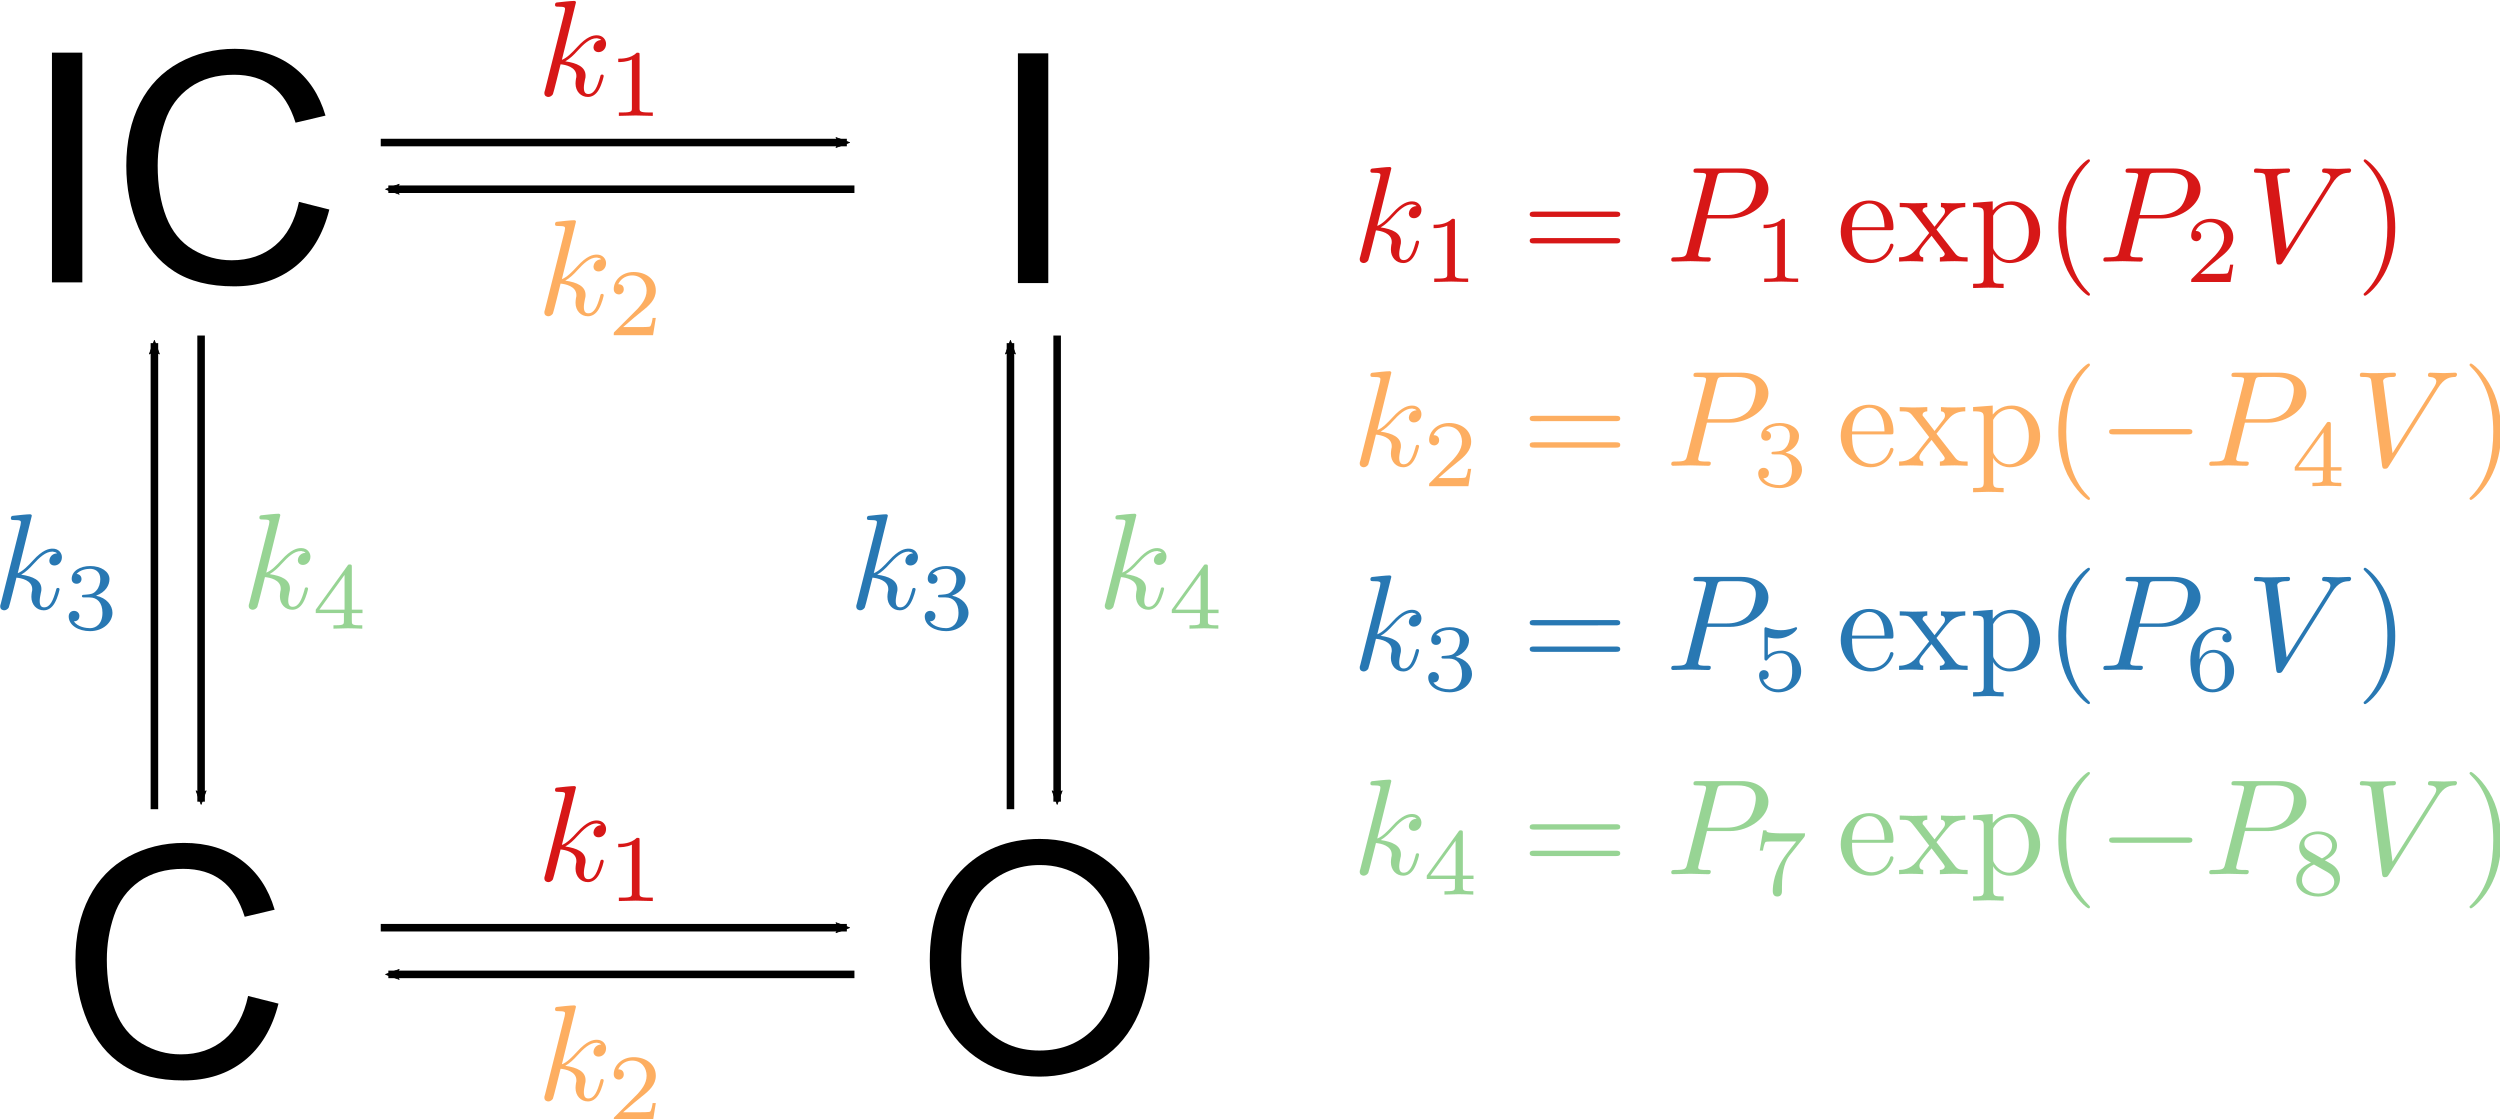 <?xml version="1.0" encoding="UTF-8" standalone="no"?>
<svg
   xmlns:dc="http://purl.org/dc/elements/1.1/"
   xmlns:cc="http://creativecommons.org/ns#"
   xmlns:rdf="http://www.w3.org/1999/02/22-rdf-syntax-ns#"
   xmlns:svg="http://www.w3.org/2000/svg"
   xmlns="http://www.w3.org/2000/svg"
   xmlns:xlink="http://www.w3.org/1999/xlink"
   xmlns:sodipodi="http://sodipodi.sourceforge.net/DTD/sodipodi-0.dtd"
   xmlns:inkscape="http://www.inkscape.org/namespaces/inkscape"
   sodipodi:docname="figure_3_b.svg"
   inkscape:version="0.91 r13725"
   id="svg3355"
   version="1.1"
   viewBox="0 0 813.016 364.023"
   height="128.419mm"
   width="286.814mm"
   inkscape:export-filename="/Users/garmir/Dropbox (Personal)/Shared Folders/Kylie_hERGPaperFigures/Supplementary Data/Code/Figures/figure_3/figure_3_b.png"
   inkscape:export-xdpi="360"
   inkscape:export-ydpi="360">
  <sodipodi:namedview
     inkscape:current-layer="svg3355"
     inkscape:window-maximized="1"
     inkscape:window-y="1"
     inkscape:window-x="0"
     inkscape:cy="98.662424"
     inkscape:cx="115.58469"
     inkscape:zoom="0.8144127"
     showgrid="false"
     id="namedview3806"
     inkscape:window-height="805"
     inkscape:window-width="1440"
     inkscape:pageshadow="2"
     inkscape:pageopacity="0"
     guidetolerance="10"
     gridtolerance="10"
     objecttolerance="10"
     borderopacity="1"
     bordercolor="#666666"
     pagecolor="#ffffff"
     showguides="true"
     inkscape:guide-bbox="true"
     units="mm"
     fit-margin-top="0"
     fit-margin-left="0"
     fit-margin-right="0"
     fit-margin-bottom="0" />
  <defs
     id="defs3357">
    <marker
       inkscape:stockid="Arrow2Mend"
       orient="auto"
       refY="0"
       refX="0"
       id="Arrow2Mend"
       style="overflow:visible"
       inkscape:isstock="true">
      <path
         id="path7526"
         style="fill:#000000;fill-opacity:1;fill-rule:evenodd;stroke:#000000;stroke-width:0.625;stroke-linejoin:round;stroke-opacity:1"
         d="M 8.719,4.034 -2.207,0.016 8.719,-4.002 c -1.745,2.372 -1.735,5.617 -6e-7,8.035 z"
         transform="scale(-0.6,-0.6)"
         inkscape:connector-curvature="0" />
    </marker>
    <marker
       inkscape:stockid="Arrow2Lend"
       orient="auto"
       refY="0"
       refX="0"
       id="Arrow2Lend"
       style="overflow:visible"
       inkscape:isstock="true">
      <path
         id="path7520"
         style="fill:#000000;fill-opacity:1;fill-rule:evenodd;stroke:#000000;stroke-width:0.625;stroke-linejoin:round;stroke-opacity:1"
         d="M 8.719,4.034 -2.207,0.016 8.719,-4.002 c -1.745,2.372 -1.735,5.617 -6e-7,8.035 z"
         transform="matrix(-1.1,0,0,-1.1,-1.1,0)"
         inkscape:connector-curvature="0" />
    </marker>
    <marker
       inkscape:stockid="Arrow1Lend"
       orient="auto"
       refY="0"
       refX="0"
       id="Arrow1Lend"
       style="overflow:visible"
       inkscape:isstock="true">
      <path
         id="path7502"
         d="M 0,0 5,-5 -12.5,0 5,5 0,0 Z"
         style="fill:#000000;fill-opacity:1;fill-rule:evenodd;stroke:#000000;stroke-width:1pt;stroke-opacity:1"
         transform="matrix(-0.8,0,0,-0.8,-10,0)"
         inkscape:connector-curvature="0" />
    </marker>
    <g
       id="g3359">
      <symbol
         overflow="visible"
         id="glyph0-0"
         style="overflow:visible">
        <path
           style="stroke:none"
           d="m 4.25,0 0,-21.25 17,0 0,21.25 z m 0.531,-0.531 15.938,0 0,-20.188 -15.938,0 z m 0,0"
           id="path3362"
           inkscape:connector-curvature="0" />
      </symbol>
      <symbol
         overflow="visible"
         id="glyph0-1"
         style="overflow:visible">
        <path
           style="stroke:none"
           d="m 3.172,0 0,-24.344 3.219,0 0,24.344 z m 0,0"
           id="path3365"
           inkscape:connector-curvature="0" />
      </symbol>
      <symbol
         overflow="visible"
         id="glyph0-2"
         style="overflow:visible">
        <path
           style="stroke:none"
           d="m 19.984,-8.531 3.219,0.812 c -0.668,2.648 -1.883,4.668 -3.641,6.062 -1.75,1.387 -3.898,2.078 -6.438,2.078 -2.617,0 -4.746,-0.535 -6.391,-1.609 C 5.086,-2.258 3.832,-3.805 2.969,-5.828 2.113,-7.848 1.688,-10.023 1.688,-12.359 c 0,-2.531 0.484,-4.738 1.453,-6.625 0.969,-1.883 2.348,-3.316 4.141,-4.297 1.789,-0.977 3.758,-1.469 5.906,-1.469 2.426,0 4.469,0.621 6.125,1.859 1.664,1.242 2.828,2.98 3.484,5.219 l -3.172,0.75 C 19.062,-18.691 18.242,-19.977 17.172,-20.781 16.098,-21.594 14.742,-22 13.109,-22 c -1.867,0 -3.43,0.449 -4.688,1.344 -1.25,0.898 -2.133,2.102 -2.641,3.609 -0.512,1.512 -0.766,3.07 -0.766,4.672 0,2.074 0.301,3.887 0.906,5.438 0.602,1.543 1.539,2.695 2.812,3.453 1.27,0.762 2.645,1.141 4.125,1.141 1.812,0 3.344,-0.52 4.594,-1.562 1.25,-1.039 2.094,-2.582 2.531,-4.625 z m 0,0"
           id="path3368"
           inkscape:connector-curvature="0" />
      </symbol>
      <symbol
         overflow="visible"
         id="glyph0-3"
         style="overflow:visible">
        <path
           style="stroke:none"
           d="m 1.641,-11.859 c 0,-4.031 1.082,-7.188 3.25,-9.469 2.176,-2.289 4.977,-3.438 8.406,-3.438 2.25,0 4.273,0.539 6.078,1.609 1.801,1.074 3.176,2.574 4.125,4.5 0.945,1.918 1.422,4.09 1.422,6.516 0,2.469 -0.5,4.68 -1.5,6.625 -0.992,1.949 -2.402,3.43 -4.234,4.438 -1.824,1 -3.793,1.5 -5.906,1.5 -2.293,0 -4.34,-0.551 -6.141,-1.656 C 5.336,-2.348 3.969,-3.863 3.031,-5.781 2.102,-7.695 1.641,-9.723 1.641,-11.859 Z m 3.328,0.062 c 0,2.93 0.785,5.234 2.359,6.922 1.582,1.688 3.562,2.531 5.938,2.531 2.426,0 4.422,-0.848 5.984,-2.547 1.562,-1.707 2.344,-4.129 2.344,-7.266 0,-1.977 -0.336,-3.707 -1,-5.188 -0.668,-1.477 -1.648,-2.625 -2.938,-3.438 C 16.363,-21.594 14.914,-22 13.312,-22 c -2.281,0 -4.246,0.789 -5.891,2.359 -1.637,1.562 -2.453,4.18 -2.453,7.844 z m 0,0"
           id="path3371"
           inkscape:connector-curvature="0" />
      </symbol>
      <symbol
         overflow="visible"
         id="glyph1-0"
         style="overflow:visible">
        <path
           style="stroke:none"
           d="m 1.125,0 0,-5.625 4.5,0 0,5.625 z m 0.141,-0.141 4.219,0 0,-5.344 -4.219,0 z m 0,0"
           id="path3374"
           inkscape:connector-curvature="0" />
      </symbol>
      <symbol
         overflow="visible"
         id="glyph1-1"
         style="overflow:visible">
        <path
           style="stroke:none"
           d="m 0.594,0 0,-6.438 0.797,0 0,3.672 1.875,-1.906 1.016,0 L 2.5,-2.938 4.469,0 3.484,0 l -1.531,-2.391 -0.562,0.547 0,1.844 z m 0,0"
           id="path3377"
           inkscape:connector-curvature="0" />
      </symbol>
      <symbol
         overflow="visible"
         id="glyph1-2"
         style="overflow:visible">
        <path
           style="stroke:none"
           d="m 4.75,-3.781 -4.25,0 0,-0.75 4.25,0 z m 0,1.953 -4.25,0 0,-0.75 4.25,0 z m 0,0"
           id="path3380"
           inkscape:connector-curvature="0" />
      </symbol>
      <symbol
         overflow="visible"
         id="glyph1-3"
         style="overflow:visible">
        <path
           style="stroke:none"
           d=""
           id="path3383"
           inkscape:connector-curvature="0" />
      </symbol>
      <symbol
         overflow="visible"
         id="glyph1-4"
         style="overflow:visible">
        <path
           style="stroke:none"
           d="m 0.688,0 0,-6.438 2.438,0 c 0.426,0 0.754,0.023 0.984,0.062 0.312,0.055 0.57,0.152 0.781,0.297 0.219,0.148 0.391,0.355 0.516,0.625 0.133,0.262 0.203,0.555 0.203,0.875 0,0.555 -0.18,1.016 -0.531,1.391 -0.344,0.375 -0.969,0.562 -1.875,0.562 l -1.656,0 0,2.625 z m 0.859,-3.375 1.672,0 c 0.539,0 0.926,-0.102 1.156,-0.312 0.238,-0.207 0.359,-0.492 0.359,-0.859 0,-0.27 -0.07,-0.5 -0.203,-0.688 C 4.395,-5.43 4.211,-5.562 3.984,-5.625 3.848,-5.664 3.582,-5.688 3.188,-5.688 l -1.641,0 z m 0,0"
           id="path3386"
           inkscape:connector-curvature="0" />
      </symbol>
      <symbol
         overflow="visible"
         id="glyph1-5"
         style="overflow:visible">
        <path
           style="stroke:none"
           d="M 3.359,0 2.562,0 l 0,-5.047 c -0.188,0.188 -0.438,0.375 -0.75,0.562 C 1.5,-4.305 1.223,-4.176 0.984,-4.094 l 0,-0.766 c 0.438,-0.195 0.82,-0.441 1.156,-0.734 0.332,-0.301 0.566,-0.594 0.703,-0.875 l 0.516,0 z m 0,0"
           id="path3389"
           inkscape:connector-curvature="0" />
      </symbol>
      <symbol
         overflow="visible"
         id="glyph1-6"
         style="overflow:visible">
        <path
           style="stroke:none"
           d="m 3.781,-1.5 0.828,0.094 C 4.473,-0.926 4.227,-0.551 3.875,-0.281 3.531,-0.02 3.086,0.109 2.547,0.109 c -0.68,0 -1.219,-0.207 -1.625,-0.625 -0.398,-0.426 -0.594,-1.02 -0.594,-1.781 0,-0.781 0.203,-1.383 0.609,-1.812 0.406,-0.438 0.93,-0.656 1.578,-0.656 0.625,0 1.129,0.215 1.516,0.641 0.395,0.418 0.594,1.012 0.594,1.781 0,0.055 0,0.125 0,0.219 l -3.484,0 c 0.031,0.512 0.176,0.902 0.438,1.172 0.258,0.273 0.586,0.406 0.984,0.406 0.289,0 0.535,-0.07 0.734,-0.219 C 3.504,-0.922 3.664,-1.164 3.781,-1.5 Z m -2.594,-1.281 2.609,0 C 3.766,-3.176 3.664,-3.473 3.5,-3.672 3.25,-3.973 2.922,-4.125 2.516,-4.125 2.148,-4.125 1.844,-4 1.594,-3.75 1.352,-3.508 1.219,-3.188 1.188,-2.781 Z m 0,0"
           id="path3392"
           inkscape:connector-curvature="0" />
      </symbol>
      <symbol
         overflow="visible"
         id="glyph1-7"
         style="overflow:visible">
        <path
           style="stroke:none"
           d="m 0.062,0 1.703,-2.422 -1.578,-2.25 1,0 0.719,1.094 c 0.125,0.211 0.227,0.387 0.312,0.531 0.133,-0.195 0.254,-0.367 0.359,-0.516 l 0.781,-1.109 0.953,0 L 2.703,-2.469 4.438,0 3.469,0 2.5,-1.453 2.25,-1.844 1.031,0 Z m 0,0"
           id="path3395"
           inkscape:connector-curvature="0" />
      </symbol>
      <symbol
         overflow="visible"
         id="glyph1-8"
         style="overflow:visible">
        <path
           style="stroke:none"
           d="m 0.594,1.781 0,-6.453 0.719,0 0,0.609 c 0.164,-0.238 0.352,-0.414 0.562,-0.531 0.219,-0.113 0.484,-0.172 0.797,-0.172 0.395,0 0.742,0.105 1.047,0.312 0.301,0.199 0.531,0.484 0.688,0.859 0.156,0.375 0.234,0.781 0.234,1.219 0,0.48 -0.09,0.914 -0.266,1.297 C 4.207,-0.691 3.961,-0.395 3.641,-0.188 3.316,0.008 2.973,0.109 2.609,0.109 2.348,0.109 2.113,0.051 1.906,-0.062 1.695,-0.176 1.523,-0.316 1.391,-0.484 l 0,2.266 z M 1.312,-2.312 c 0,0.605 0.117,1.055 0.359,1.344 0.25,0.281 0.547,0.422 0.891,0.422 0.344,0 0.641,-0.145 0.891,-0.438 C 3.711,-1.285 3.844,-1.75 3.844,-2.375 c 0,-0.594 -0.125,-1.035 -0.375,-1.328 -0.242,-0.301 -0.531,-0.453 -0.875,-0.453 -0.336,0 -0.633,0.164 -0.891,0.484 C 1.441,-3.359 1.312,-2.906 1.312,-2.312 Z m 0,0"
           id="path3398"
           inkscape:connector-curvature="0" />
      </symbol>
      <symbol
         overflow="visible"
         id="glyph1-9"
         style="overflow:visible">
        <path
           style="stroke:none"
           d="M 2.109,1.891 C 1.672,1.336 1.301,0.695 1,-0.031 0.695,-0.77 0.547,-1.535 0.547,-2.328 c 0,-0.695 0.113,-1.367 0.344,-2.016 0.258,-0.738 0.664,-1.473 1.219,-2.203 l 0.562,0 C 2.316,-5.941 2.082,-5.508 1.969,-5.25 c -0.18,0.406 -0.32,0.828 -0.422,1.266 -0.125,0.555 -0.188,1.105 -0.188,1.656 0,1.406 0.438,2.812 1.312,4.219 z m 0,0"
           id="path3401"
           inkscape:connector-curvature="0" />
      </symbol>
      <symbol
         overflow="visible"
         id="glyph1-10"
         style="overflow:visible">
        <path
           style="stroke:none"
           d="M 4.531,-0.766 4.531,0 0.266,0 c 0,-0.188 0.031,-0.367 0.094,-0.547 C 0.473,-0.836 0.648,-1.125 0.891,-1.406 1.129,-1.688 1.473,-2.008 1.922,-2.375 c 0.695,-0.582 1.164,-1.039 1.406,-1.375 0.25,-0.332 0.375,-0.648 0.375,-0.953 0,-0.312 -0.117,-0.57 -0.344,-0.781 C 3.141,-5.703 2.852,-5.812 2.5,-5.812 c -0.387,0 -0.695,0.117 -0.922,0.344 -0.23,0.23 -0.344,0.547 -0.344,0.953 l -0.812,-0.094 c 0.051,-0.602 0.258,-1.062 0.625,-1.375 0.363,-0.32 0.852,-0.484 1.469,-0.484 0.613,0 1.098,0.172 1.453,0.516 0.363,0.344 0.547,0.766 0.547,1.266 0,0.262 -0.055,0.516 -0.156,0.766 -0.105,0.25 -0.281,0.516 -0.531,0.797 C 3.586,-2.852 3.188,-2.477 2.625,-2 2.145,-1.602 1.836,-1.332 1.703,-1.188 1.566,-1.039 1.457,-0.898 1.375,-0.766 Z m 0,0"
           id="path3404"
           inkscape:connector-curvature="0" />
      </symbol>
      <symbol
         overflow="visible"
         id="glyph1-11"
         style="overflow:visible">
        <path
           style="stroke:none"
           d="m 2.531,0 -2.484,-6.438 0.922,0 1.672,4.672 c 0.133,0.375 0.242,0.73 0.328,1.062 0.102,-0.352 0.223,-0.707 0.359,-1.062 L 5.062,-6.438 l 0.875,0 L 3.406,0 Z m 0,0"
           id="path3407"
           inkscape:connector-curvature="0" />
      </symbol>
      <symbol
         overflow="visible"
         id="glyph1-12"
         style="overflow:visible">
        <path
           style="stroke:none"
           d="m 1.109,1.891 -0.562,0 c 0.875,-1.406 1.312,-2.812 1.312,-4.219 0,-0.551 -0.062,-1.098 -0.188,-1.641 C 1.566,-4.406 1.426,-4.828 1.25,-5.234 1.133,-5.492 0.898,-5.93 0.547,-6.547 l 0.562,0 c 0.551,0.73 0.957,1.465 1.219,2.203 0.227,0.648 0.344,1.32 0.344,2.016 0,0.793 -0.152,1.559 -0.453,2.297 C 1.914,0.695 1.547,1.336 1.109,1.891 Z m 0,0"
           id="path3410"
           inkscape:connector-curvature="0" />
      </symbol>
      <symbol
         overflow="visible"
         id="glyph1-13"
         style="overflow:visible">
        <path
           style="stroke:none"
           d="M 0.375,-1.703 1.172,-1.812 c 0.094,0.449 0.242,0.773 0.453,0.969 0.219,0.199 0.488,0.297 0.812,0.297 0.363,0 0.672,-0.125 0.922,-0.375 C 3.617,-1.18 3.75,-1.504 3.75,-1.891 3.75,-2.254 3.629,-2.551 3.391,-2.781 3.16,-3.02 2.863,-3.141 2.5,-3.141 c -0.156,0 -0.344,0.031 -0.562,0.094 L 2.031,-3.75 c 0.051,0.012 0.094,0.016 0.125,0.016 0.332,0 0.633,-0.086 0.906,-0.266 0.27,-0.176 0.406,-0.445 0.406,-0.812 0,-0.289 -0.102,-0.531 -0.297,-0.719 C 2.973,-5.719 2.719,-5.812 2.406,-5.812 c -0.305,0 -0.559,0.102 -0.766,0.297 C 1.441,-5.328 1.312,-5.039 1.25,-4.656 L 0.453,-4.797 c 0.102,-0.531 0.32,-0.941 0.656,-1.234 0.344,-0.289 0.77,-0.438 1.281,-0.438 0.352,0 0.676,0.078 0.969,0.234 0.301,0.148 0.531,0.352 0.688,0.609 0.156,0.262 0.234,0.539 0.234,0.828 0,0.281 -0.078,0.539 -0.234,0.766 -0.148,0.23 -0.367,0.414 -0.656,0.547 0.383,0.086 0.68,0.266 0.891,0.547 0.207,0.273 0.312,0.617 0.312,1.031 0,0.562 -0.211,1.043 -0.625,1.438 -0.406,0.387 -0.922,0.578 -1.547,0.578 -0.562,0 -1.031,-0.164 -1.406,-0.5 -0.375,-0.332 -0.59,-0.77 -0.641,-1.312 z m 0,0"
           id="path3413"
           inkscape:connector-curvature="0" />
      </symbol>
      <symbol
         overflow="visible"
         id="glyph1-14"
         style="overflow:visible">
        <path
           style="stroke:none"
           d="m 0.281,-1.938 0,-0.797 2.438,0 0,0.797 z m 0,0"
           id="path3416"
           inkscape:connector-curvature="0" />
      </symbol>
      <symbol
         overflow="visible"
         id="glyph1-15"
         style="overflow:visible">
        <path
           style="stroke:none"
           d="m 2.906,0 0,-1.547 -2.797,0 0,-0.719 2.938,-4.172 0.656,0 0,4.172 0.875,0 0,0.719 -0.875,0 0,1.547 z m 0,-2.266 0,-2.906 -2.016,2.906 z m 0,0"
           id="path3419"
           inkscape:connector-curvature="0" />
      </symbol>
      <symbol
         overflow="visible"
         id="glyph1-16"
         style="overflow:visible">
        <path
           style="stroke:none"
           d="m 0.375,-1.688 0.828,-0.078 c 0.062,0.406 0.203,0.715 0.422,0.922 0.227,0.199 0.5,0.297 0.812,0.297 0.383,0 0.707,-0.141 0.969,-0.422 0.27,-0.289 0.406,-0.672 0.406,-1.141 0,-0.457 -0.133,-0.816 -0.391,-1.078 -0.25,-0.258 -0.578,-0.391 -0.984,-0.391 -0.262,0 -0.496,0.062 -0.703,0.188 C 1.535,-3.273 1.375,-3.129 1.25,-2.953 l -0.734,-0.094 0.625,-3.312 3.203,0 0,0.766 -2.578,0 -0.344,1.719 c 0.383,-0.258 0.789,-0.391 1.219,-0.391 0.562,0 1.035,0.195 1.422,0.578 0.383,0.387 0.578,0.887 0.578,1.5 0,0.586 -0.168,1.09 -0.5,1.516 C 3.723,-0.148 3.156,0.109 2.438,0.109 1.852,0.109 1.375,-0.051 1,-0.375 0.633,-0.707 0.426,-1.145 0.375,-1.688 Z m 0,0"
           id="path3422"
           inkscape:connector-curvature="0" />
      </symbol>
      <symbol
         overflow="visible"
         id="glyph1-17"
         style="overflow:visible">
        <path
           style="stroke:none"
           d="M 4.484,-4.859 3.688,-4.797 C 3.625,-5.109 3.523,-5.336 3.391,-5.484 3.18,-5.703 2.922,-5.812 2.609,-5.812 2.348,-5.812 2.125,-5.742 1.938,-5.609 1.688,-5.422 1.488,-5.156 1.344,-4.812 1.207,-4.469 1.133,-3.973 1.125,-3.328 c 0.188,-0.281 0.414,-0.488 0.688,-0.625 0.281,-0.145 0.57,-0.219 0.875,-0.219 0.531,0 0.977,0.195 1.344,0.578 0.375,0.387 0.562,0.887 0.562,1.5 0,0.406 -0.09,0.789 -0.266,1.141 -0.18,0.344 -0.418,0.609 -0.719,0.797 -0.305,0.176 -0.648,0.266 -1.031,0.266 -0.656,0 -1.195,-0.238 -1.609,-0.719 -0.418,-0.488 -0.625,-1.289 -0.625,-2.406 0,-1.238 0.227,-2.145 0.688,-2.719 0.395,-0.488 0.938,-0.734 1.625,-0.734 0.5,0 0.91,0.148 1.234,0.438 0.32,0.281 0.52,0.672 0.594,1.172 z M 1.25,-2.094 c 0,0.281 0.055,0.547 0.172,0.797 0.113,0.242 0.273,0.43 0.484,0.562 0.207,0.125 0.426,0.188 0.656,0.188 0.332,0 0.617,-0.129 0.859,-0.391 0.238,-0.27 0.359,-0.641 0.359,-1.109 0,-0.445 -0.121,-0.797 -0.359,-1.047 -0.23,-0.258 -0.527,-0.391 -0.891,-0.391 -0.355,0 -0.656,0.133 -0.906,0.391 -0.25,0.25 -0.375,0.586 -0.375,1 z m 0,0"
           id="path3425"
           inkscape:connector-curvature="0" />
      </symbol>
      <symbol
         overflow="visible"
         id="glyph1-18"
         style="overflow:visible">
        <path
           style="stroke:none"
           d="m 0.422,-5.594 0,-0.766 4.172,0 0,0.609 C 4.188,-5.312 3.781,-4.727 3.375,-4 2.969,-3.281 2.656,-2.535 2.438,-1.766 2.281,-1.234 2.18,-0.645 2.141,0 l -0.812,0 C 1.336,-0.508 1.438,-1.117 1.625,-1.828 1.812,-2.547 2.082,-3.238 2.438,-3.906 2.801,-4.57 3.18,-5.133 3.578,-5.594 Z m 0,0"
           id="path3428"
           inkscape:connector-curvature="0" />
      </symbol>
      <symbol
         overflow="visible"
         id="glyph1-19"
         style="overflow:visible">
        <path
           style="stroke:none"
           d="M 1.594,-3.5 C 1.258,-3.613 1.016,-3.781 0.859,-4 0.703,-4.227 0.625,-4.5 0.625,-4.812 c 0,-0.469 0.164,-0.859 0.5,-1.172 0.344,-0.32 0.789,-0.484 1.344,-0.484 0.562,0 1.016,0.168 1.359,0.5 0.344,0.324 0.516,0.719 0.516,1.188 0,0.293 -0.078,0.555 -0.234,0.781 -0.156,0.219 -0.398,0.387 -0.719,0.5 0.395,0.137 0.695,0.352 0.906,0.641 0.207,0.281 0.312,0.621 0.312,1.016 0,0.555 -0.199,1.016 -0.594,1.391 -0.387,0.375 -0.898,0.562 -1.531,0.562 -0.637,0 -1.152,-0.188 -1.547,-0.562 -0.387,-0.375 -0.578,-0.844 -0.578,-1.406 0,-0.414 0.102,-0.766 0.312,-1.047 C 0.891,-3.195 1.195,-3.395 1.594,-3.5 Z M 1.438,-4.828 c 0,0.305 0.094,0.555 0.281,0.75 0.195,0.188 0.453,0.281 0.766,0.281 0.312,0 0.562,-0.094 0.75,-0.281 0.195,-0.195 0.297,-0.438 0.297,-0.719 0,-0.281 -0.102,-0.52 -0.297,-0.719 -0.199,-0.195 -0.449,-0.297 -0.75,-0.297 -0.305,0 -0.555,0.102 -0.75,0.297 -0.199,0.188 -0.297,0.418 -0.297,0.688 z m -0.266,2.969 c 0,0.23 0.051,0.449 0.156,0.656 0.113,0.211 0.273,0.371 0.484,0.484 0.207,0.117 0.438,0.172 0.688,0.172 0.375,0 0.68,-0.117 0.922,-0.359 0.25,-0.238 0.375,-0.547 0.375,-0.922 0,-0.383 -0.125,-0.703 -0.375,-0.953 -0.25,-0.25 -0.57,-0.375 -0.953,-0.375 -0.375,0 -0.688,0.125 -0.938,0.375 -0.242,0.25 -0.359,0.559 -0.359,0.922 z m 0,0"
           id="path3431"
           inkscape:connector-curvature="0" />
      </symbol>
      <symbol
         overflow="visible"
         id="glyph2-0"
         style="overflow:visible">
        <path
           style="stroke:none"
           d="m 0.75,0 0,-3.75 3,0 0,3.75 z m 0.094,-0.094 2.812,0 0,-3.562 -2.812,0 z m 0,0"
           id="path3434"
           inkscape:connector-curvature="0" />
      </symbol>
      <symbol
         overflow="visible"
         id="glyph2-1"
         style="overflow:visible">
        <path
           style="stroke:none"
           d="m 2.234,0 -0.531,0 0,-3.359 c -0.125,0.125 -0.293,0.25 -0.5,0.375 C 1.004,-2.867 0.82,-2.781 0.656,-2.719 l 0,-0.516 c 0.289,-0.133 0.547,-0.301 0.766,-0.5 C 1.648,-3.93 1.805,-4.125 1.891,-4.312 l 0.344,0 z m 0,0"
           id="path3437"
           inkscape:connector-curvature="0" />
      </symbol>
      <symbol
         overflow="visible"
         id="glyph2-2"
         style="overflow:visible">
        <path
           style="stroke:none"
           d="m 3.016,-0.5 0,0.5 L 0.188,0 C 0.176,-0.125 0.195,-0.242 0.25,-0.359 0.32,-0.555 0.438,-0.75 0.594,-0.938 0.75,-1.125 0.977,-1.344 1.281,-1.594 1.75,-1.969 2.062,-2.266 2.219,-2.484 2.383,-2.711 2.469,-2.926 2.469,-3.125 2.469,-3.344 2.395,-3.52 2.25,-3.656 2.102,-3.801 1.91,-3.875 1.672,-3.875 c -0.262,0 -0.469,0.078 -0.625,0.234 -0.148,0.148 -0.219,0.355 -0.219,0.625 l -0.547,-0.062 c 0.039,-0.395 0.18,-0.695 0.422,-0.906 0.238,-0.219 0.562,-0.328 0.969,-0.328 0.414,0 0.742,0.117 0.984,0.344 0.238,0.23 0.359,0.512 0.359,0.844 0,0.18 -0.039,0.352 -0.109,0.516 -0.074,0.168 -0.195,0.344 -0.359,0.531 -0.156,0.18 -0.422,0.43 -0.797,0.75 -0.324,0.262 -0.531,0.438 -0.625,0.531 C 1.039,-0.703 0.973,-0.602 0.922,-0.5 Z m 0,0"
           id="path3440"
           inkscape:connector-curvature="0" />
      </symbol>
      <symbol
         overflow="visible"
         id="glyph2-3"
         style="overflow:visible">
        <path
           style="stroke:none"
           d="m 0.25,-1.141 0.531,-0.062 c 0.062,0.305 0.164,0.523 0.312,0.656 0.145,0.125 0.32,0.188 0.531,0.188 0.25,0 0.457,-0.082 0.625,-0.25 C 2.414,-0.785 2.5,-1 2.5,-1.25 2.5,-1.5 2.422,-1.703 2.266,-1.859 2.109,-2.016 1.91,-2.094 1.672,-2.094 c -0.105,0 -0.23,0.023 -0.375,0.062 L 1.344,-2.5 c 0.039,0.012 0.07,0.016 0.094,0.016 0.219,0 0.414,-0.055 0.594,-0.172 0.188,-0.125 0.281,-0.305 0.281,-0.547 0,-0.195 -0.07,-0.359 -0.203,-0.484 -0.125,-0.125 -0.293,-0.188 -0.5,-0.188 -0.211,0 -0.383,0.062 -0.516,0.188 -0.137,0.125 -0.227,0.32 -0.266,0.578 L 0.312,-3.203 c 0.062,-0.352 0.207,-0.625 0.438,-0.812 0.227,-0.195 0.508,-0.297 0.844,-0.297 0.238,0 0.457,0.055 0.656,0.156 0.195,0.094 0.348,0.23 0.453,0.406 0.102,0.18 0.156,0.359 0.156,0.547 0,0.188 -0.055,0.359 -0.156,0.516 -0.094,0.148 -0.242,0.266 -0.438,0.359 0.25,0.062 0.441,0.188 0.578,0.375 0.145,0.18 0.219,0.406 0.219,0.688 0,0.375 -0.137,0.695 -0.406,0.953 C 2.383,-0.051 2.039,0.078 1.625,0.078 1.238,0.078 0.922,-0.031 0.672,-0.25 0.43,-0.477 0.289,-0.773 0.25,-1.141 Z m 0,0"
           id="path3443"
           inkscape:connector-curvature="0" />
      </symbol>
      <symbol
         overflow="visible"
         id="glyph2-4"
         style="overflow:visible">
        <path
           style="stroke:none"
           d="m 1.938,0 0,-1.031 -1.859,0 0,-0.484 1.953,-2.781 0.438,0 0,2.781 0.578,0 0,0.484 -0.578,0 0,1.031 z m 0,-1.516 0,-1.938 -1.344,1.938 z m 0,0"
           id="path3446"
           inkscape:connector-curvature="0" />
      </symbol>
      <symbol
         overflow="visible"
         id="glyph3-0"
         style="overflow:visible">
        <path
           style="stroke:none"
           d="m 1.75,0 0,-8.75 7,0 0,8.75 z m 0.219,-0.219 6.562,0 0,-8.312 -6.562,0 z m 0,0"
           id="path3449"
           inkscape:connector-curvature="0" />
      </symbol>
      <symbol
         overflow="visible"
         id="glyph3-1"
         style="overflow:visible">
        <path
           style="stroke:none"
           d="m 0.938,0 0,-10.016 1.219,0 0,5.703 2.922,-2.953 1.594,0 L 3.891,-4.562 6.953,0 5.422,0 3.031,-3.719 l -0.875,0.844 0,2.875 z m 0,0"
           id="path3452"
           inkscape:connector-curvature="0" />
      </symbol>
      <symbol
         overflow="visible"
         id="glyph4-0"
         style="overflow:visible">
        <path
           style="stroke:none"
           d="m 1.125,0 0,-5.625 4.5,0 0,5.625 z m 0.141,-0.141 4.219,0 0,-5.344 -4.219,0 z m 0,0"
           id="path3455"
           inkscape:connector-curvature="0" />
      </symbol>
      <symbol
         overflow="visible"
         id="glyph4-1"
         style="overflow:visible">
        <path
           style="stroke:none"
           d="M 3.359,0 2.562,0 l 0,-5.047 c -0.188,0.188 -0.438,0.375 -0.75,0.562 C 1.5,-4.305 1.223,-4.176 0.984,-4.094 l 0,-0.766 c 0.438,-0.195 0.82,-0.441 1.156,-0.734 0.332,-0.301 0.566,-0.594 0.703,-0.875 l 0.516,0 z m 0,0"
           id="path3458"
           inkscape:connector-curvature="0" />
      </symbol>
      <symbol
         overflow="visible"
         id="glyph4-2"
         style="overflow:visible">
        <path
           style="stroke:none"
           d="M 4.531,-0.766 4.531,0 0.266,0 c 0,-0.188 0.031,-0.367 0.094,-0.547 C 0.473,-0.836 0.648,-1.125 0.891,-1.406 1.129,-1.688 1.473,-2.008 1.922,-2.375 c 0.695,-0.582 1.164,-1.039 1.406,-1.375 0.25,-0.332 0.375,-0.648 0.375,-0.953 0,-0.312 -0.117,-0.57 -0.344,-0.781 C 3.141,-5.703 2.852,-5.812 2.5,-5.812 c -0.387,0 -0.695,0.117 -0.922,0.344 -0.23,0.23 -0.344,0.547 -0.344,0.953 l -0.812,-0.094 c 0.051,-0.602 0.258,-1.062 0.625,-1.375 0.363,-0.32 0.852,-0.484 1.469,-0.484 0.613,0 1.098,0.172 1.453,0.516 0.363,0.344 0.547,0.766 0.547,1.266 0,0.262 -0.055,0.516 -0.156,0.766 -0.105,0.25 -0.281,0.516 -0.531,0.797 C 3.586,-2.852 3.188,-2.477 2.625,-2 2.145,-1.602 1.836,-1.332 1.703,-1.188 1.566,-1.039 1.457,-0.898 1.375,-0.766 Z m 0,0"
           id="path3461"
           inkscape:connector-curvature="0" />
      </symbol>
      <symbol
         overflow="visible"
         id="glyph4-3"
         style="overflow:visible">
        <path
           style="stroke:none"
           d="M 0.375,-1.703 1.172,-1.812 c 0.094,0.449 0.242,0.773 0.453,0.969 0.219,0.199 0.488,0.297 0.812,0.297 0.363,0 0.672,-0.125 0.922,-0.375 C 3.617,-1.18 3.75,-1.504 3.75,-1.891 3.75,-2.254 3.629,-2.551 3.391,-2.781 3.16,-3.02 2.863,-3.141 2.5,-3.141 c -0.156,0 -0.344,0.031 -0.562,0.094 L 2.031,-3.75 c 0.051,0.012 0.094,0.016 0.125,0.016 0.332,0 0.633,-0.086 0.906,-0.266 0.27,-0.176 0.406,-0.445 0.406,-0.812 0,-0.289 -0.102,-0.531 -0.297,-0.719 C 2.973,-5.719 2.719,-5.812 2.406,-5.812 c -0.305,0 -0.559,0.102 -0.766,0.297 C 1.441,-5.328 1.312,-5.039 1.25,-4.656 L 0.453,-4.797 c 0.102,-0.531 0.32,-0.941 0.656,-1.234 0.344,-0.289 0.77,-0.438 1.281,-0.438 0.352,0 0.676,0.078 0.969,0.234 0.301,0.148 0.531,0.352 0.688,0.609 0.156,0.262 0.234,0.539 0.234,0.828 0,0.281 -0.078,0.539 -0.234,0.766 -0.148,0.23 -0.367,0.414 -0.656,0.547 0.383,0.086 0.68,0.266 0.891,0.547 0.207,0.273 0.312,0.617 0.312,1.031 0,0.562 -0.211,1.043 -0.625,1.438 -0.406,0.387 -0.922,0.578 -1.547,0.578 -0.562,0 -1.031,-0.164 -1.406,-0.5 -0.375,-0.332 -0.59,-0.77 -0.641,-1.312 z m 0,0"
           id="path3464"
           inkscape:connector-curvature="0" />
      </symbol>
      <symbol
         overflow="visible"
         id="glyph4-4"
         style="overflow:visible">
        <path
           style="stroke:none"
           d="m 2.906,0 0,-1.547 -2.797,0 0,-0.719 2.938,-4.172 0.656,0 0,4.172 0.875,0 0,0.719 -0.875,0 0,1.547 z m 0,-2.266 0,-2.906 -2.016,2.906 z m 0,0"
           id="path3467"
           inkscape:connector-curvature="0" />
      </symbol>
    </g>
    <g
       id="g6612">
      <symbol
         id="glyph0-0-0"
         overflow="visible"
         style="overflow:visible">
        <path
           id="path6615"
           d=""
           style="stroke:none"
           inkscape:connector-curvature="0" />
      </symbol>
      <symbol
         id="glyph0-1-9"
         overflow="visible"
         style="overflow:visible">
        <path
           id="path6618"
           d="m 8.453,-4.047 c 0,-2.484 -1.812,-4.375 -3.906,-4.375 -2.125,0 -3.906,1.922 -3.906,4.375 0,2.422 1.812,4.297 3.906,4.297 2.141,0 3.906,-1.906 3.906,-4.297 z M 4.547,-0.031 C 3.328,-0.031 1.75,-1.172 1.75,-4.234 c 0,-2.922 1.672,-3.922 2.797,-3.922 1.172,0 2.797,1.031 2.797,3.922 0,3.109 -1.625,4.203 -2.797,4.203 z m 0,0"
           style="stroke:none"
           inkscape:connector-curvature="0" />
      </symbol>
      <symbol
         id="glyph0-2-3"
         overflow="visible"
         style="overflow:visible">
        <path
           id="path6621"
           d="m 4.328,-4.422 c -0.141,0 -0.594,0 -0.594,0.484 0,0.297 0.203,0.5 0.5,0.5 0.266,0 0.5,-0.172 0.5,-0.516 0,-0.797 -0.844,-1.375 -1.812,-1.375 -1.391,0 -2.5,1.234 -2.5,2.75 0,1.531 1.141,2.703 2.5,2.703 1.578,0 1.938,-1.438 1.938,-1.547 0,-0.109 -0.094,-0.109 -0.125,-0.109 -0.109,0 -0.125,0.031 -0.156,0.188 C 4.312,-0.5 3.672,-0.141 3.031,-0.141 c -0.734,0 -1.703,-0.641 -1.703,-2.453 0,-1.984 1.016,-2.469 1.609,-2.469 0.453,0 1.109,0.172 1.391,0.641 z m 0,0"
           style="stroke:none"
           inkscape:connector-curvature="0" />
      </symbol>
      <symbol
         id="glyph0-3-6"
         overflow="visible"
         style="overflow:visible">
        <path
           id="path6624"
           d="m 2.016,-4.812 1.672,0 0,-0.344 -1.672,0 0,-2.188 -0.266,0 c -0.016,1.109 -0.453,2.266 -1.531,2.297 l 0,0.234 1.016,0 0,3.328 c 0,1.328 0.875,1.609 1.516,1.609 0.75,0 1.141,-0.75 1.141,-1.609 l 0,-0.672 -0.25,0 0,0.656 c 0,0.859 -0.359,1.359 -0.812,1.359 -0.812,0 -0.812,-1.109 -0.812,-1.312 z m 0,0"
           style="stroke:none"
           inkscape:connector-curvature="0" />
      </symbol>
      <symbol
         id="glyph0-4"
         overflow="visible"
         style="overflow:visible">
        <path
           id="path6627"
           d="m 5.484,-2.562 c 0,-1.531 -1.172,-2.766 -2.562,-2.766 -1.422,0 -2.562,1.266 -2.562,2.766 0,1.531 1.188,2.688 2.562,2.688 1.406,0 2.562,-1.172 2.562,-2.688 z m -2.562,2.422 c -0.438,0 -0.969,-0.188 -1.312,-0.781 -0.328,-0.531 -0.344,-1.234 -0.344,-1.75 0,-0.453 0,-1.172 0.375,-1.719 C 1.969,-4.906 2.5,-5.094 2.922,-5.094 c 0.453,0 0.969,0.219 1.281,0.688 0.375,0.547 0.375,1.297 0.375,1.734 0,0.422 0,1.172 -0.312,1.734 C 3.938,-0.375 3.375,-0.141 2.922,-0.141 Z m 0,0"
           style="stroke:none"
           inkscape:connector-curvature="0" />
      </symbol>
      <symbol
         id="glyph0-5"
         overflow="visible"
         style="overflow:visible">
        <path
           id="path6630"
           d="m 2,-8.297 -1.672,0.141 0,0.344 c 0.812,0 0.922,0.078 0.922,0.672 L 1.25,0 1.5,0 C 1.547,-0.094 1.891,-0.688 1.938,-0.781 2.219,-0.328 2.719,0.125 3.484,0.125 c 1.375,0 2.594,-1.172 2.594,-2.703 0,-1.516 -1.125,-2.688 -2.453,-2.688 -0.656,0 -1.219,0.297 -1.625,0.797 z m 0.016,4.469 c 0,-0.219 0,-0.234 0.141,-0.422 0.281,-0.438 0.812,-0.781 1.391,-0.781 0.359,0 1.609,0.141 1.609,2.438 0,0.797 -0.109,1.297 -0.406,1.734 -0.234,0.375 -0.703,0.734 -1.312,0.734 -0.641,0 -1.062,-0.406 -1.266,-0.734 -0.156,-0.25 -0.156,-0.297 -0.156,-0.5 z m 0,0"
           style="stroke:none"
           inkscape:connector-curvature="0" />
      </symbol>
      <symbol
         id="glyph0-6"
         overflow="visible"
         style="overflow:visible">
        <path
           id="path6633"
           d="m 4.578,-2.766 c 0.266,0 0.281,0 0.281,-0.234 0,-1.203 -0.641,-2.328 -2.094,-2.328 -1.359,0 -2.406,1.234 -2.406,2.703 0,1.578 1.219,2.75 2.547,2.75 1.422,0 1.953,-1.297 1.953,-1.547 0,-0.078 -0.047,-0.125 -0.125,-0.125 -0.094,0 -0.125,0.062 -0.141,0.125 -0.312,1 -1.109,1.281 -1.625,1.281 -0.5,0 -1.703,-0.344 -1.703,-2.406 l 0,-0.219 z M 1.281,-3 c 0.094,-1.875 1.141,-2.094 1.484,-2.094 1.281,0 1.344,1.688 1.359,2.094 z m 0,0"
           style="stroke:none"
           inkscape:connector-curvature="0" />
      </symbol>
      <symbol
         id="glyph0-7"
         overflow="visible"
         style="overflow:visible">
        <path
           id="path6636"
           d="m 2,-2.781 c 0,-1.156 0.469,-2.25 1.391,-2.25 0.094,0 0.125,0 0.172,0.016 -0.094,0.047 -0.281,0.109 -0.281,0.438 0,0.344 0.266,0.484 0.453,0.484 0.25,0 0.484,-0.156 0.484,-0.484 0,-0.359 -0.328,-0.688 -0.844,-0.688 -1.016,0 -1.359,1.094 -1.422,1.328 l -0.016,0 0,-1.328 -1.609,0.125 0,0.344 c 0.812,0 0.922,0.094 0.922,0.672 l 0,3.234 c 0,0.547 -0.141,0.547 -0.922,0.547 l 0,0.344 c 0.344,-0.031 1,-0.031 1.359,-0.031 0.328,0 1.172,0 1.438,0.031 l 0,-0.344 -0.234,0 C 2.016,-0.344 2,-0.484 2,-0.906 Z m 0,0"
           style="stroke:none"
           inkscape:connector-curvature="0" />
      </symbol>
      <symbol
         id="glyph0-8"
         overflow="visible"
         style="overflow:visible">
        <path
           id="path6639"
           d="m 5.266,-2.016 -0.266,0 c -0.047,0.203 -0.141,0.875 -0.25,1.062 C 4.656,-0.844 3.984,-0.844 3.625,-0.844 l -2.219,0 c 0.328,-0.281 1.062,-1.047 1.359,-1.328 1.828,-1.672 2.5,-2.297 2.5,-3.484 0,-1.375 -1.094,-2.297 -2.484,-2.297 -1.375,0 -2.203,1.188 -2.203,2.219 0,0.609 0.531,0.609 0.562,0.609 0.266,0 0.562,-0.188 0.562,-0.562 0,-0.344 -0.219,-0.562 -0.562,-0.562 -0.094,0 -0.125,0 -0.156,0.016 0.219,-0.812 0.875,-1.375 1.641,-1.375 1.016,0 1.641,0.859 1.641,1.953 C 4.266,-4.641 3.688,-3.75 3,-2.984 l -2.422,2.703 0,0.281 4.375,0 z m 0,0"
           style="stroke:none"
           inkscape:connector-curvature="0" />
      </symbol>
      <symbol
         id="glyph0-9"
         overflow="visible"
         style="overflow:visible">
        <path
           id="path6642"
           d="m 5.672,-7.422 0,-0.281 -2.875,0 c -1.453,0 -1.469,-0.156 -1.516,-0.375 l -0.266,0 -0.375,2.391 0.266,0 c 0.031,-0.219 0.141,-0.953 0.297,-1.094 0.094,-0.062 1,-0.062 1.156,-0.062 l 2.547,0 -1.266,1.812 c -0.328,0.469 -1.531,2.422 -1.531,4.672 0,0.125 0,0.609 0.484,0.609 0.5,0 0.5,-0.469 0.5,-0.625 l 0,-0.594 C 3.094,-2.75 3.375,-4.141 3.938,-4.938 Z m 0,0"
           style="stroke:none"
           inkscape:connector-curvature="0" />
      </symbol>
      <symbol
         id="glyph0-10"
         overflow="visible"
         style="overflow:visible">
        <path
           id="path6645"
           d="m 2.328,0.047 c 0,-0.734 -0.25,-1.203 -0.719,-1.203 -0.344,0 -0.562,0.266 -0.562,0.578 C 1.047,-0.266 1.266,0 1.625,0 c 0.188,0 0.312,-0.078 0.391,-0.141 0.031,-0.031 0.047,-0.031 0.047,-0.031 0.031,0 0.031,0.156 0.031,0.219 0,0.766 -0.312,1.484 -0.844,2.031 -0.047,0.031 -0.062,0.062 -0.062,0.109 0,0.062 0.062,0.125 0.125,0.125 0.109,0 1.016,-0.891 1.016,-2.266 z m 0,0"
           style="stroke:none"
           inkscape:connector-curvature="0" />
      </symbol>
      <symbol
         id="glyph0-11"
         overflow="visible"
         style="overflow:visible">
        <path
           id="path6648"
           d="m 5.359,-3.828 c 0,-0.984 -0.062,-1.953 -0.5,-2.859 -0.484,-1 -1.344,-1.266 -1.938,-1.266 -0.688,0 -1.531,0.344 -1.984,1.344 -0.328,0.75 -0.453,1.5 -0.453,2.781 0,1.156 0.094,2.031 0.516,2.891 0.469,0.906 1.297,1.188 1.922,1.188 1.031,0 1.625,-0.625 1.984,-1.312 0.422,-0.891 0.453,-2.062 0.453,-2.766 z m -2.438,3.844 C 2.531,0.016 1.75,-0.203 1.531,-1.5 c -0.125,-0.719 -0.125,-1.625 -0.125,-2.469 0,-0.984 0,-1.859 0.188,-2.562 0.203,-0.812 0.812,-1.172 1.328,-1.172 0.453,0 1.141,0.266 1.375,1.297 0.156,0.688 0.156,1.625 0.156,2.438 0,0.797 0,1.703 -0.141,2.438 -0.219,1.312 -0.984,1.547 -1.391,1.547 z m 0,0"
           style="stroke:none"
           inkscape:connector-curvature="0" />
      </symbol>
      <symbol
         id="glyph0-12"
         overflow="visible"
         style="overflow:visible">
        <path
           id="path6651"
           d="m 3.438,-7.656 c 0,-0.281 0,-0.297 -0.234,-0.297 C 2.922,-7.625 2.312,-7.188 1.094,-7.188 l 0,0.344 c 0.266,0 0.859,0 1.531,-0.297 l 0,6.219 c 0,0.438 -0.047,0.578 -1.094,0.578 l -0.375,0 0,0.344 c 0.328,-0.031 1.484,-0.031 1.875,-0.031 0.406,0 1.547,0 1.875,0.031 l 0,-0.344 -0.375,0 c -1.047,0 -1.094,-0.141 -1.094,-0.578 z m 0,0"
           style="stroke:none"
           inkscape:connector-curvature="0" />
      </symbol>
      <symbol
         id="glyph0-13"
         overflow="visible"
         style="overflow:visible">
        <path
           id="path6654"
           d="m 1.469,-4.156 c 0,-3.031 1.469,-3.5 2.109,-3.5 0.438,0 0.875,0.125 1.094,0.484 -0.141,0 -0.594,0 -0.594,0.484 0,0.266 0.172,0.5 0.484,0.5 0.297,0 0.5,-0.188 0.5,-0.531 0,-0.625 -0.453,-1.234 -1.484,-1.234 -1.516,0 -3.094,1.547 -3.094,4.172 0,3.297 1.438,4.031 2.453,4.031 1.312,0 2.422,-1.141 2.422,-2.688 0,-1.594 -1.109,-2.656 -2.312,-2.656 -1.062,0 -1.453,0.922 -1.578,1.25 z m 1.469,4.078 c -0.75,0 -1.109,-0.656 -1.219,-0.906 C 1.609,-1.297 1.5,-1.891 1.5,-2.719 c 0,-0.953 0.422,-2.141 1.5,-2.141 0.656,0 1,0.453 1.188,0.859 0.188,0.438 0.188,1.031 0.188,1.547 0,0.609 0,1.156 -0.234,1.609 -0.297,0.562 -0.719,0.766 -1.203,0.766 z m 0,0"
           style="stroke:none"
           inkscape:connector-curvature="0" />
      </symbol>
      <symbol
         id="glyph1-0-0"
         overflow="visible"
         style="overflow:visible">
        <path
           id="path6657"
           d=""
           style="stroke:none"
           inkscape:connector-curvature="0" />
      </symbol>
      <symbol
         id="glyph1-1-6"
         overflow="visible"
         style="overflow:visible">
        <path
           id="path6660"
           d="m 4.391,-6.031 c -0.094,-0.25 -0.234,-0.25 -0.391,-0.25 -0.156,0 -0.297,0 -0.391,0.25 L 1.344,-0.641 C 1.281,-0.5 1.281,-0.5 1.047,-0.469 0.891,-0.453 0.719,-0.438 0.578,-0.438 l -0.188,0 0,0.438 c 0.5,-0.016 0.609,-0.031 1.094,-0.031 0.344,0 0.625,0 1.188,0.031 l 0,-0.438 c -0.234,0 -0.547,0 -0.797,-0.094 l 0.5,-1.188 2.484,0 0.531,1.281 -0.844,0 0,0.438 c 0.312,-0.031 1.219,-0.031 1.594,-0.031 0.375,0 1.141,0 1.469,0.031 l 0,-0.438 -0.859,0 z m -0.781,1.359 1.047,2.516 -2.094,0 z m 0,0"
           style="stroke:none"
           inkscape:connector-curvature="0" />
      </symbol>
      <symbol
         id="glyph1-2-2"
         overflow="visible"
         style="overflow:visible">
        <path
           id="path6663"
           d="m 1.969,-6.219 -1.594,0.062 0,0.438 c 0.531,0 0.609,0 0.609,0.359 L 0.984,0 1.438,0 1.859,-0.516 c 0.281,0.297 0.719,0.562 1.359,0.562 1.406,0 2.312,-0.844 2.312,-2.031 0,-1.219 -0.875,-2.047 -2.188,-2.047 -0.719,0 -1.203,0.297 -1.375,0.422 z m 0.062,3.109 c 0.219,-0.281 0.656,-0.562 1.203,-0.562 1.109,0 1.109,1.078 1.109,1.656 0,0.391 0,0.844 -0.188,1.172 -0.297,0.5 -0.844,0.531 -1.031,0.531 -0.547,0 -0.906,-0.328 -1.094,-0.625 z m 0,0"
           style="stroke:none"
           inkscape:connector-curvature="0" />
      </symbol>
      <symbol
         id="glyph1-3-6"
         overflow="visible"
         style="overflow:visible">
        <path
           id="path6666"
           d="m 3.562,-3.797 c 0,-0.172 0,-0.266 -0.188,-0.266 -0.078,0 -0.234,0.078 -0.391,0.156 -0.281,-0.125 -0.641,-0.156 -0.938,-0.156 -0.266,0 -1.703,0 -1.703,1.188 0,0.938 1.188,1.141 1.5,1.188 0.734,0.125 1.328,0.219 1.328,0.734 0,0.641 -0.844,0.641 -1.047,0.641 -0.453,0 -1.047,-0.109 -1.297,-0.938 -0.047,-0.156 -0.062,-0.172 -0.25,-0.172 -0.234,0 -0.234,0.047 -0.234,0.266 l 0,0.953 c 0,0.156 0,0.25 0.188,0.25 0.062,0 0.078,0 0.281,-0.125 L 1.047,-0.219 C 1.469,0.047 1.953,0.047 2.125,0.047 c 0.266,0 1.703,0 1.703,-1.297 0,-0.469 -0.266,-0.75 -0.422,-0.891 -0.406,-0.328 -0.688,-0.375 -1.391,-0.5 -0.438,-0.062 -1,-0.156 -1,-0.562 0,-0.531 0.828,-0.531 1.031,-0.531 1,0 1.031,0.531 1.062,0.766 0,0.125 0.125,0.125 0.219,0.125 0.219,0 0.234,-0.047 0.234,-0.266 z m 0,0"
           style="stroke:none"
           inkscape:connector-curvature="0" />
      </symbol>
      <symbol
         id="glyph1-4-1"
         overflow="visible"
         style="overflow:visible">
        <path
           id="path6669"
           d="m 2,-3.547 1.359,0 0,-0.438 -1.359,0 0,-1.703 -0.453,0 c -0.016,0.828 -0.438,1.766 -1.344,1.781 l 0,0.359 0.75,0 0,2.438 c 0,1.031 0.891,1.156 1.438,1.156 0.703,0 1.141,-0.5 1.141,-1.156 l 0,-0.469 -0.469,0 0,0.453 C 3.062,-0.5 2.75,-0.328 2.516,-0.328 2,-0.328 2,-0.875 2,-1.078 Z m 0,0"
           style="stroke:none"
           inkscape:connector-curvature="0" />
      </symbol>
      <symbol
         id="glyph1-5-8"
         overflow="visible"
         style="overflow:visible">
        <path
           id="path6672"
           d="m 1.969,-1.953 c 0,-0.656 0.25,-1.703 1.109,-1.719 -0.094,0.094 -0.141,0.25 -0.141,0.391 0,0.391 0.312,0.578 0.562,0.578 0.297,0 0.578,-0.203 0.578,-0.578 0,-0.453 -0.469,-0.75 -1,-0.75 -0.625,0 -1,0.453 -1.203,0.969 l -0.016,0 0,-0.969 -1.484,0.062 0,0.438 c 0.531,0 0.609,0 0.609,0.359 l 0,2.734 -0.609,0 0,0.438 c 0.656,-0.031 0.703,-0.031 1.141,-0.031 0.219,0 0.75,0 1.219,0.031 l 0,-0.438 -0.766,0 z m 0,0"
           style="stroke:none"
           inkscape:connector-curvature="0" />
      </symbol>
      <symbol
         id="glyph1-6-7"
         overflow="visible"
         style="overflow:visible">
        <path
           id="path6675"
           d="M 4.344,-2.672 C 4.344,-3.469 3.688,-4.062 2.312,-4.062 c -0.516,0 -1.656,0.016 -1.656,0.844 0,0.406 0.297,0.594 0.578,0.594 0.312,0 0.594,-0.219 0.594,-0.578 0,-0.266 -0.156,-0.422 -0.188,-0.453 0.094,-0.016 0.312,-0.047 0.641,-0.047 0.641,0 1.016,0.328 1.016,1.031 l 0,0.281 c -1.5,0 -3,0.391 -3,1.391 0,0.891 1.125,1.047 1.766,1.047 0.688,0 1.141,-0.281 1.391,-0.703 0,0.219 0,0.656 0.953,0.656 l 0.453,0 c 0.156,0 0.281,0 0.281,-0.219 C 5.141,-0.438 5,-0.438 4.922,-0.438 4.344,-0.453 4.344,-0.531 4.344,-0.75 Z M 3.297,-1.25 c 0,0.938 -1.047,0.938 -1.078,0.938 C 1.766,-0.312 1.375,-0.594 1.375,-1 c 0,-0.297 0.172,-1 1.922,-1.078 z m 0,0"
           style="stroke:none"
           inkscape:connector-curvature="0" />
      </symbol>
      <symbol
         id="glyph1-7-9"
         overflow="visible"
         style="overflow:visible">
        <path
           id="path6678"
           d="M 4.406,-1.047 C 4.406,-1.188 4.281,-1.188 4.172,-1.188 4,-1.188 4,-1.172 3.922,-1.016 3.75,-0.578 3.344,-0.328 2.812,-0.328 c -1.266,0 -1.266,-1.297 -1.266,-1.703 0,-0.531 0,-1.641 1.172,-1.641 0.078,0 0.562,0 0.562,0.047 0,0.016 -0.031,0.031 -0.031,0.047 -0.078,0.094 -0.125,0.234 -0.125,0.375 0,0.359 0.281,0.578 0.594,0.578 0.266,0 0.578,-0.188 0.578,-0.594 0,-0.844 -1.25,-0.844 -1.609,-0.844 -1.719,0 -2.344,1.094 -2.344,2.078 0,1.125 0.812,2.031 2.297,2.031 0.344,0 0.781,-0.047 1.156,-0.281 0.516,-0.312 0.609,-0.781 0.609,-0.812 z m 0,0"
           style="stroke:none"
           inkscape:connector-curvature="0" />
      </symbol>
      <symbol
         id="glyph2-0-2"
         overflow="visible"
         style="overflow:visible">
        <path
           id="path6681"
           d=""
           style="stroke:none"
           inkscape:connector-curvature="0" />
      </symbol>
      <symbol
         id="glyph2-1-0"
         overflow="visible"
         style="overflow:visible">
        <path
           id="path6684"
           d="m 2.859,-6.812 c 0,0 0,-0.109 -0.125,-0.109 -0.234,0 -0.953,0.078 -1.219,0.109 -0.078,0 -0.188,0.016 -0.188,0.188 0,0.125 0.094,0.125 0.234,0.125 0.484,0 0.5,0.062 0.5,0.172 L 2.031,-6.125 0.594,-0.391 c -0.047,0.141 -0.047,0.156 -0.047,0.219 0,0.234 0.203,0.281 0.297,0.281 0.125,0 0.266,-0.094 0.328,-0.203 0.047,-0.094 0.5,-1.938 0.562,-2.188 0.344,0.031 1.156,0.188 1.156,0.844 0,0.078 0,0.109 -0.031,0.219 -0.016,0.109 -0.031,0.234 -0.031,0.344 0,0.578 0.391,0.984 0.906,0.984 0.297,0 0.578,-0.156 0.797,-0.531 0.25,-0.438 0.359,-0.984 0.359,-1 0,-0.109 -0.094,-0.109 -0.125,-0.109 -0.094,0 -0.109,0.047 -0.141,0.188 -0.203,0.719 -0.422,1.234 -0.859,1.234 -0.203,0 -0.328,-0.109 -0.328,-0.469 0,-0.172 0.047,-0.406 0.078,-0.562 C 3.562,-1.312 3.562,-1.344 3.562,-1.453 3.562,-2.094 2.938,-2.375 2.078,-2.5 2.391,-2.672 2.719,-2.984 2.938,-3.234 3.422,-3.766 3.875,-4.188 4.359,-4.188 c 0.062,0 0.078,0 0.094,0.016 0.125,0.016 0.125,0.016 0.219,0.078 0.016,0 0.016,0.016 0.031,0.031 -0.469,0.031 -0.562,0.422 -0.562,0.547 0,0.156 0.109,0.344 0.375,0.344 0.266,0 0.547,-0.219 0.547,-0.609 0,-0.297 -0.234,-0.625 -0.672,-0.625 -0.281,0 -0.734,0.078 -1.453,0.875 -0.344,0.375 -0.734,0.781 -1.109,0.922 z m 0,0"
           style="stroke:none"
           inkscape:connector-curvature="0" />
      </symbol>
      <symbol
         id="glyph2-2-2"
         overflow="visible"
         style="overflow:visible">
        <path
           id="path6687"
           d="m 3.016,-3.156 1.703,0 c 1.406,0 2.797,-1.031 2.797,-2.141 0,-0.781 -0.656,-1.516 -1.969,-1.516 l -3.219,0 c -0.188,0 -0.297,0 -0.297,0.188 0,0.125 0.078,0.125 0.281,0.125 0.125,0 0.312,0.016 0.422,0.016 0.172,0.031 0.219,0.047 0.219,0.172 0,0.031 0,0.062 -0.031,0.188 l -1.344,5.344 c -0.094,0.391 -0.109,0.469 -0.906,0.469 -0.156,0 -0.266,0 -0.266,0.188 C 0.406,0 0.516,0 0.547,0 0.828,0 1.531,-0.031 1.812,-0.031 c 0.219,0 0.438,0.016 0.641,0.016 0.219,0 0.438,0.016 0.641,0.016 0.078,0 0.203,0 0.203,-0.203 0,-0.109 -0.094,-0.109 -0.281,-0.109 -0.359,0 -0.641,0 -0.641,-0.172 0,-0.062 0.016,-0.109 0.031,-0.172 z M 3.734,-6.125 C 3.828,-6.469 3.844,-6.5 4.281,-6.5 l 0.953,0 c 0.828,0 1.359,0.266 1.359,0.953 0,0.391 -0.203,1.25 -0.594,1.609 -0.5,0.453 -1.094,0.531 -1.531,0.531 l -1.406,0 z m 0,0"
           style="stroke:none"
           inkscape:connector-curvature="0" />
      </symbol>
      <symbol
         id="glyph2-3-3"
         overflow="visible"
         style="overflow:visible">
        <path
           id="path6690"
           d="M 6.266,-5.672 C 6.75,-6.453 7.172,-6.484 7.531,-6.5 c 0.125,-0.016 0.141,-0.172 0.141,-0.188 0,-0.078 -0.062,-0.125 -0.141,-0.125 -0.25,0 -0.547,0.031 -0.812,0.031 -0.328,0 -0.672,-0.031 -0.984,-0.031 -0.062,0 -0.188,0 -0.188,0.188 0,0.109 0.078,0.125 0.156,0.125 0.266,0.016 0.453,0.125 0.453,0.328 0,0.156 -0.141,0.375 -0.141,0.375 l -3.062,4.875 -0.688,-5.281 C 2.266,-6.375 2.5,-6.5 2.953,-6.5 c 0.141,0 0.25,0 0.25,-0.203 0,-0.078 -0.078,-0.109 -0.125,-0.109 -0.406,0 -0.828,0.031 -1.25,0.031 -0.172,0 -0.359,0 -0.547,0 -0.172,0 -0.359,-0.031 -0.531,-0.031 -0.078,0 -0.188,0 -0.188,0.188 0,0.125 0.078,0.125 0.25,0.125 0.547,0 0.562,0.094 0.594,0.344 L 2.188,-0.016 C 2.219,0.188 2.266,0.219 2.391,0.219 c 0.156,0 0.203,-0.047 0.281,-0.172 z m 0,0"
           style="stroke:none"
           inkscape:connector-curvature="0" />
      </symbol>
      <symbol
         id="glyph3-0-7"
         overflow="visible"
         style="overflow:visible">
        <path
           id="path6693"
           d=""
           style="stroke:none"
           inkscape:connector-curvature="0" />
      </symbol>
      <symbol
         id="glyph3-1-5"
         overflow="visible"
         style="overflow:visible">
        <path
           id="path6696"
           d="m 2.328,-4.438 c 0,-0.188 0,-0.188 -0.203,-0.188 -0.453,0.438 -1.078,0.438 -1.359,0.438 l 0,0.25 c 0.156,0 0.625,0 1,-0.188 l 0,3.547 c 0,0.234 0,0.328 -0.688,0.328 l -0.266,0 0,0.25 c 0.125,0 0.984,-0.031 1.234,-0.031 0.219,0 1.094,0.031 1.25,0.031 l 0,-0.25 -0.266,0 c -0.703,0 -0.703,-0.094 -0.703,-0.328 z m 0,0"
           style="stroke:none"
           inkscape:connector-curvature="0" />
      </symbol>
      <symbol
         id="glyph3-2"
         overflow="visible"
         style="overflow:visible">
        <path
           id="path6699"
           d="m 3.516,-1.266 -0.234,0 c -0.016,0.156 -0.094,0.562 -0.188,0.625 -0.047,0.047 -0.578,0.047 -0.688,0.047 l -1.281,0 c 0.734,-0.641 0.984,-0.844 1.391,-1.172 0.516,-0.406 1,-0.844 1,-1.5 0,-0.844 -0.734,-1.359 -1.625,-1.359 -0.859,0 -1.453,0.609 -1.453,1.25 0,0.344 0.297,0.391 0.375,0.391 0.156,0 0.359,-0.125 0.359,-0.375 0,-0.125 -0.047,-0.375 -0.406,-0.375 C 0.984,-4.219 1.453,-4.375 1.781,-4.375 c 0.703,0 1.062,0.547 1.062,1.109 0,0.609 -0.438,1.078 -0.656,1.328 L 0.516,-0.266 C 0.438,-0.203 0.438,-0.188 0.438,0 l 2.875,0 z m 0,0"
           style="stroke:none"
           inkscape:connector-curvature="0" />
      </symbol>
      <symbol
         id="glyph3-3"
         overflow="visible"
         style="overflow:visible">
        <path
           id="path6702"
           d="m 1.906,-2.328 c 0.547,0 0.938,0.375 0.938,1.125 0,0.859 -0.516,1.125 -0.906,1.125 -0.281,0 -0.906,-0.078 -1.188,-0.5 0.328,0 0.406,-0.234 0.406,-0.391 0,-0.219 -0.172,-0.375 -0.391,-0.375 -0.188,0 -0.391,0.125 -0.391,0.406 0,0.656 0.719,1.078 1.562,1.078 0.969,0 1.641,-0.656 1.641,-1.344 0,-0.547 -0.438,-1.094 -1.203,-1.25 0.719,-0.266 0.984,-0.781 0.984,-1.219 0,-0.547 -0.625,-0.953 -1.406,-0.953 -0.766,0 -1.359,0.375 -1.359,0.938 0,0.234 0.156,0.359 0.359,0.359 0.219,0 0.359,-0.156 0.359,-0.344 0,-0.203 -0.141,-0.359 -0.359,-0.375 0.25,-0.297 0.719,-0.375 0.984,-0.375 0.312,0 0.75,0.156 0.75,0.75 0,0.297 -0.094,0.625 -0.281,0.828 -0.219,0.266 -0.422,0.281 -0.766,0.312 -0.172,0.016 -0.188,0.016 -0.219,0.016 -0.016,0 -0.078,0.016 -0.078,0.094 0,0.094 0.062,0.094 0.188,0.094 z m 0,0"
           style="stroke:none"
           inkscape:connector-curvature="0" />
      </symbol>
      <symbol
         id="glyph3-4"
         overflow="visible"
         style="overflow:visible">
        <path
           id="path6705"
           d="m 3.688,-1.141 0,-0.25 -0.781,0 0,-3.109 c 0,-0.141 0,-0.203 -0.141,-0.203 -0.094,0 -0.125,0 -0.188,0.109 l -2.312,3.203 0,0.25 2.062,0 0,0.562 c 0,0.25 0,0.328 -0.578,0.328 l -0.188,0 0,0.25 C 1.922,-0.016 2.359,-0.031 2.609,-0.031 2.875,-0.031 3.312,-0.016 3.672,0 l 0,-0.25 -0.188,0 C 2.906,-0.25 2.906,-0.328 2.906,-0.578 l 0,-0.562 z M 2.375,-3.938 l 0,2.547 -1.844,0 z m 0,0"
           style="stroke:none"
           inkscape:connector-curvature="0" />
      </symbol>
      <symbol
         id="glyph3-5"
         overflow="visible"
         style="overflow:visible">
        <path
           id="path6708"
           d="m 1.078,-3.891 c 0.359,0.094 0.562,0.094 0.672,0.094 0.922,0 1.469,-0.625 1.469,-0.734 0,-0.078 -0.047,-0.094 -0.078,-0.094 -0.016,0 -0.031,0 -0.062,0.016 -0.172,0.062 -0.531,0.203 -1.047,0.203 -0.203,0 -0.562,-0.016 -1.016,-0.188 C 0.938,-4.625 0.922,-4.625 0.922,-4.625 c -0.094,0 -0.094,0.078 -0.094,0.188 l 0,2.047 c 0,0.125 0,0.203 0.109,0.203 0.062,0 0.078,0 0.141,-0.094 0.297,-0.375 0.734,-0.438 0.969,-0.438 0.422,0 0.609,0.328 0.641,0.391 0.125,0.234 0.172,0.5 0.172,0.906 0,0.203 0,0.609 -0.219,0.922 -0.172,0.25 -0.469,0.422 -0.812,0.422 -0.453,0 -0.922,-0.25 -1.094,-0.719 0.266,0.016 0.406,-0.156 0.406,-0.344 0,-0.297 -0.266,-0.344 -0.359,-0.344 0,0 -0.344,0 -0.344,0.375 0,0.625 0.578,1.25 1.406,1.25 0.891,0 1.672,-0.656 1.672,-1.547 0,-0.781 -0.594,-1.5 -1.453,-1.5 -0.312,0 -0.672,0.062 -0.984,0.328 z m 0,0"
           style="stroke:none"
           inkscape:connector-curvature="0" />
      </symbol>
      <symbol
         id="glyph3-6"
         overflow="visible"
         style="overflow:visible">
        <path
           id="path6711"
           d="m 1.047,-2.281 c 0,-0.562 0.047,-1.078 0.312,-1.516 0.234,-0.375 0.609,-0.625 1.062,-0.625 0.203,0 0.484,0.047 0.625,0.234 C 2.875,-4.172 2.719,-4.047 2.719,-3.844 c 0,0.172 0.125,0.328 0.328,0.328 0.219,0 0.344,-0.141 0.344,-0.344 0,-0.406 -0.297,-0.766 -0.984,-0.766 -1,0 -2.031,0.922 -2.031,2.422 0,1.797 0.844,2.344 1.625,2.344 0.844,0 1.578,-0.656 1.578,-1.562 0,-0.891 -0.703,-1.547 -1.516,-1.547 -0.562,0 -0.859,0.375 -1.016,0.688 z M 2,-0.078 c -0.359,0 -0.625,-0.203 -0.781,-0.516 C 1.125,-0.797 1.062,-1.156 1.062,-1.562 c 0,-0.688 0.406,-1.203 0.969,-1.203 0.312,0 0.531,0.125 0.703,0.375 0.172,0.266 0.172,0.562 0.172,0.969 0,0.391 0,0.688 -0.188,0.969 -0.156,0.234 -0.391,0.375 -0.719,0.375 z m 0,0"
           style="stroke:none"
           inkscape:connector-curvature="0" />
      </symbol>
      <symbol
         id="glyph3-7"
         overflow="visible"
         style="overflow:visible">
        <path
           id="path6714"
           d="m 3.734,-4.203 c 0.062,-0.094 0.062,-0.109 0.062,-0.281 l -1.828,0 C 1.688,-4.484 1.609,-4.5 1.359,-4.516 1,-4.547 0.984,-4.594 0.969,-4.703 l -0.234,0 -0.25,1.484 0.234,0 c 0.016,-0.109 0.094,-0.562 0.203,-0.641 0.047,-0.031 0.625,-0.031 0.719,-0.031 l 1.516,0 c -0.219,0.281 -0.578,0.719 -0.719,0.922 -0.906,1.188 -1,2.297 -1,2.703 0,0.078 0,0.406 0.328,0.406 0.344,0 0.344,-0.312 0.344,-0.406 l 0,-0.281 c 0,-1.344 0.281,-1.969 0.578,-2.344 z m 0,0"
           style="stroke:none"
           inkscape:connector-curvature="0" />
      </symbol>
      <symbol
         id="glyph3-8"
         overflow="visible"
         style="overflow:visible">
        <path
           id="path6717"
           d="m 2.469,-2.516 c 0.547,-0.266 0.891,-0.594 0.891,-1.078 0,-0.672 -0.703,-1.031 -1.375,-1.031 -0.766,0 -1.391,0.5 -1.391,1.156 0,0.328 0.156,0.562 0.281,0.703 0.125,0.156 0.172,0.188 0.578,0.422 C 1.062,-2.172 0.375,-1.797 0.375,-1.062 c 0,0.766 0.797,1.203 1.594,1.203 0.891,0 1.609,-0.562 1.609,-1.312 0,-0.469 -0.266,-0.859 -0.672,-1.094 -0.094,-0.062 -0.328,-0.188 -0.438,-0.25 z m -1.125,-0.656 c -0.188,-0.109 -0.375,-0.297 -0.375,-0.562 0,-0.438 0.5,-0.688 1,-0.688 0.547,0 1.031,0.344 1.031,0.828 0,0.625 -0.734,0.938 -0.734,0.938 -0.016,0 -0.031,0 -0.078,-0.031 z m 0.328,0.969 0.969,0.547 c 0.172,0.109 0.516,0.312 0.516,0.719 0,0.531 -0.578,0.859 -1.172,0.859 -0.641,0 -1.188,-0.422 -1.188,-0.984 0,-0.516 0.375,-0.922 0.875,-1.141 z m 0,0"
           style="stroke:none"
           inkscape:connector-curvature="0" />
      </symbol>
      <symbol
         id="glyph4-0-9"
         overflow="visible"
         style="overflow:visible">
        <path
           id="path6720"
           d=""
           style="stroke:none"
           inkscape:connector-curvature="0" />
      </symbol>
      <symbol
         id="glyph4-1-2"
         overflow="visible"
         style="overflow:visible">
        <path
           id="path6723"
           d="m 6.844,-3.266 c 0.156,0 0.344,0 0.344,-0.188 C 7.188,-3.656 7,-3.656 6.859,-3.656 l -5.969,0 c -0.141,0 -0.328,0 -0.328,0.203 0,0.188 0.188,0.188 0.328,0.188 z m 0.016,1.938 c 0.141,0 0.328,0 0.328,-0.203 0,-0.188 -0.188,-0.188 -0.344,-0.188 l -5.953,0 c -0.141,0 -0.328,0 -0.328,0.188 0,0.203 0.188,0.203 0.328,0.203 z m 0,0"
           style="stroke:none"
           inkscape:connector-curvature="0" />
      </symbol>
      <symbol
         id="glyph4-2-2"
         overflow="visible"
         style="overflow:visible">
        <path
           id="path6726"
           d="M 1.109,-2.516 C 1.172,-4 2.016,-4.25 2.359,-4.25 c 1.016,0 1.125,1.344 1.125,1.734 z m 0,0.219 2.781,0 c 0.219,0 0.25,0 0.25,-0.219 0,-0.984 -0.547,-1.953 -1.781,-1.953 -1.156,0 -2.078,1.031 -2.078,2.281 0,1.328 1.047,2.297 2.188,2.297 C 3.688,0.109 4.141,-1 4.141,-1.188 4.141,-1.281 4.062,-1.312 4,-1.312 c -0.078,0 -0.109,0.062 -0.125,0.141 -0.344,1.031 -1.25,1.031 -1.344,1.031 -0.5,0 -0.891,-0.297 -1.125,-0.672 -0.297,-0.469 -0.297,-1.125 -0.297,-1.484 z m 0,0"
           style="stroke:none"
           inkscape:connector-curvature="0" />
      </symbol>
      <symbol
         id="glyph4-3-8"
         overflow="visible"
         style="overflow:visible">
        <path
           id="path6729"
           d="M 2.859,-2.344 C 3.156,-2.719 3.531,-3.203 3.781,-3.469 4.094,-3.828 4.5,-3.984 4.969,-3.984 l 0,-0.312 c -0.266,0.016 -0.562,0.031 -0.828,0.031 -0.297,0 -0.828,-0.016 -0.953,-0.031 l 0,0.312 c 0.219,0.016 0.297,0.141 0.297,0.312 0,0.156 -0.109,0.281 -0.156,0.344 L 2.719,-2.547 1.938,-3.562 C 1.844,-3.656 1.844,-3.672 1.844,-3.734 c 0,-0.156 0.156,-0.25 0.344,-0.25 l 0,-0.312 c -0.25,0.016 -0.906,0.031 -1.078,0.031 -0.203,0 -0.672,-0.016 -0.938,-0.031 l 0,0.312 c 0.703,0 0.703,0 1.172,0.609 l 0.984,1.281 -0.938,1.188 C 0.922,-0.328 0.328,-0.312 0.125,-0.312 L 0.125,0 c 0.25,-0.016 0.562,-0.031 0.828,-0.031 0.281,0 0.703,0.016 0.938,0.031 l 0,-0.312 c -0.219,-0.031 -0.281,-0.156 -0.281,-0.312 0,-0.219 0.281,-0.547 0.891,-1.266 l 0.766,1 C 3.344,-0.781 3.469,-0.625 3.469,-0.562 c 0,0.094 -0.094,0.25 -0.359,0.25 l 0,0.312 C 3.406,-0.016 3.969,-0.031 4.188,-0.031 c 0.266,0 0.656,0.016 0.953,0.031 l 0,-0.312 c -0.531,0 -0.719,-0.016 -0.938,-0.312 z m 0,0"
           style="stroke:none"
           inkscape:connector-curvature="0" />
      </symbol>
      <symbol
         id="glyph4-4-9"
         overflow="visible"
         style="overflow:visible">
        <path
           id="path6732"
           d="m 1.719,-3.75 0,-0.656 -1.438,0.109 0,0.312 c 0.703,0 0.781,0.062 0.781,0.5 l 0,4.656 C 1.062,1.625 0.953,1.625 0.281,1.625 l 0,0.312 C 0.625,1.922 1.141,1.906 1.391,1.906 c 0.281,0 0.781,0.016 1.125,0.031 l 0,-0.312 C 1.859,1.625 1.75,1.625 1.75,1.172 l 0,-1.766 c 0.047,0.172 0.469,0.703 1.219,0.703 1.188,0 2.219,-0.984 2.219,-2.266 0,-1.266 -0.953,-2.25 -2.078,-2.25 -0.781,0 -1.203,0.438 -1.391,0.656 z m 0.031,2.609 0,-2.219 C 2.031,-3.875 2.516,-4.156 3.031,-4.156 c 0.734,0 1.328,0.875 1.328,2 0,1.203 -0.688,2.047 -1.422,2.047 -0.406,0 -0.781,-0.203 -1.047,-0.609 C 1.75,-0.922 1.75,-0.938 1.75,-1.141 Z m 0,0"
           style="stroke:none"
           inkscape:connector-curvature="0" />
      </symbol>
      <symbol
         id="glyph4-5"
         overflow="visible"
         style="overflow:visible">
        <path
           id="path6735"
           d="m 3.297,2.391 c 0,-0.031 0,-0.047 -0.172,-0.219 C 1.891,0.922 1.562,-0.969 1.562,-2.5 c 0,-1.734 0.375,-3.469 1.609,-4.703 0.125,-0.125 0.125,-0.141 0.125,-0.172 0,-0.078 -0.031,-0.109 -0.094,-0.109 -0.109,0 -1,0.688 -1.594,1.953 -0.5,1.094 -0.625,2.203 -0.625,3.031 0,0.781 0.109,1.984 0.656,3.125 C 2.25,1.844 3.094,2.5 3.203,2.5 c 0.062,0 0.094,-0.031 0.094,-0.109 z m 0,0"
           style="stroke:none"
           inkscape:connector-curvature="0" />
      </symbol>
      <symbol
         id="glyph4-6"
         overflow="visible"
         style="overflow:visible">
        <path
           id="path6738"
           d="m 2.875,-2.5 c 0,-0.766 -0.109,-1.969 -0.656,-3.109 -0.594,-1.219 -1.453,-1.875 -1.547,-1.875 -0.062,0 -0.109,0.047 -0.109,0.109 0,0.031 0,0.047 0.188,0.234 0.984,0.984 1.547,2.562 1.547,4.641 0,1.719 -0.359,3.469 -1.594,4.719 C 0.562,2.344 0.562,2.359 0.562,2.391 0.562,2.453 0.609,2.5 0.672,2.5 0.766,2.5 1.672,1.812 2.25,0.547 2.766,-0.547 2.875,-1.656 2.875,-2.5 Z m 0,0"
           style="stroke:none"
           inkscape:connector-curvature="0" />
      </symbol>
      <symbol
         id="glyph4-7"
         overflow="visible"
         style="overflow:visible">
        <path
           id="path6741"
           d="m 2.938,-6.375 c 0,-0.25 0,-0.266 -0.234,-0.266 C 2.078,-6 1.203,-6 0.891,-6 l 0,0.312 c 0.203,0 0.781,0 1.297,-0.266 l 0,5.172 c 0,0.359 -0.031,0.469 -0.922,0.469 l -0.312,0 0,0.312 c 0.344,-0.031 1.203,-0.031 1.609,-0.031 0.391,0 1.266,0 1.609,0.031 l 0,-0.312 -0.312,0 c -0.906,0 -0.922,-0.109 -0.922,-0.469 z m 0,0"
           style="stroke:none"
           inkscape:connector-curvature="0" />
      </symbol>
      <symbol
         id="glyph4-8"
         overflow="visible"
         style="overflow:visible">
        <path
           id="path6744"
           d="m 1.266,-0.766 1.062,-1.031 c 1.547,-1.375 2.141,-1.906 2.141,-2.906 0,-1.141 -0.891,-1.938 -2.109,-1.938 -1.125,0 -1.859,0.922 -1.859,1.812 0,0.547 0.5,0.547 0.531,0.547 0.172,0 0.516,-0.109 0.516,-0.531 0,-0.25 -0.188,-0.516 -0.531,-0.516 -0.078,0 -0.094,0 -0.125,0.016 0.219,-0.656 0.766,-1.016 1.344,-1.016 0.906,0 1.328,0.812 1.328,1.625 C 3.562,-3.906 3.078,-3.125 2.516,-2.5 l -1.906,2.125 C 0.5,-0.266 0.5,-0.234 0.5,0 l 3.703,0 0.266,-1.734 -0.234,0 C 4.172,-1.438 4.109,-1 4,-0.844 3.938,-0.766 3.281,-0.766 3.062,-0.766 Z m 0,0"
           style="stroke:none"
           inkscape:connector-curvature="0" />
      </symbol>
      <symbol
         id="glyph4-9"
         overflow="visible"
         style="overflow:visible">
        <path
           id="path6747"
           d="m 2.891,-3.516 c 0.812,-0.266 1.391,-0.953 1.391,-1.75 0,-0.812 -0.875,-1.375 -1.828,-1.375 -1,0 -1.766,0.594 -1.766,1.359 0,0.328 0.219,0.516 0.516,0.516 0.297,0 0.5,-0.219 0.5,-0.516 0,-0.484 -0.469,-0.484 -0.609,-0.484 0.297,-0.5 0.953,-0.625 1.312,-0.625 0.422,0 0.969,0.219 0.969,1.109 0,0.125 -0.031,0.703 -0.281,1.141 C 2.797,-3.656 2.453,-3.625 2.203,-3.625 2.125,-3.609 1.891,-3.594 1.812,-3.594 c -0.078,0.016 -0.141,0.031 -0.141,0.125 0,0.109 0.062,0.109 0.234,0.109 l 0.438,0 c 0.812,0 1.188,0.672 1.188,1.656 0,1.359 -0.688,1.641 -1.125,1.641 -0.438,0 -1.188,-0.172 -1.531,-0.75 0.344,0.047 0.656,-0.172 0.656,-0.547 0,-0.359 -0.266,-0.562 -0.547,-0.562 -0.25,0 -0.562,0.141 -0.562,0.578 0,0.906 0.922,1.562 2.016,1.562 1.219,0 2.125,-0.906 2.125,-1.922 0,-0.812 -0.641,-1.594 -1.672,-1.812 z m 0,0"
           style="stroke:none"
           inkscape:connector-curvature="0" />
      </symbol>
      <symbol
         id="glyph4-10"
         overflow="visible"
         style="overflow:visible">
        <path
           id="path6750"
           d="m 2.938,-1.641 0,0.859 c 0,0.359 -0.031,0.469 -0.766,0.469 l -0.203,0 0,0.312 C 2.375,-0.031 2.891,-0.031 3.312,-0.031 c 0.422,0 0.938,0 1.359,0.031 l 0,-0.312 -0.219,0 c -0.734,0 -0.75,-0.109 -0.75,-0.469 l 0,-0.859 0.984,0 0,-0.312 -0.984,0 0,-4.531 c 0,-0.203 0,-0.266 -0.172,-0.266 -0.078,0 -0.109,0 -0.188,0.125 l -3.062,4.672 0,0.312 z m 0.047,-0.312 -2.422,0 2.422,-3.719 z m 0,0"
           style="stroke:none"
           inkscape:connector-curvature="0" />
      </symbol>
      <symbol
         id="glyph5-0"
         overflow="visible"
         style="overflow:visible">
        <path
           id="path6753"
           d=""
           style="stroke:none"
           inkscape:connector-curvature="0" />
      </symbol>
      <symbol
         id="glyph5-1"
         overflow="visible"
         style="overflow:visible">
        <path
           id="path6756"
           d="m 6.562,-2.297 c 0.172,0 0.359,0 0.359,-0.203 0,-0.188 -0.188,-0.188 -0.359,-0.188 l -5.391,0 c -0.172,0 -0.344,0 -0.344,0.188 0,0.203 0.172,0.203 0.344,0.203 z m 0,0"
           style="stroke:none"
           inkscape:connector-curvature="0" />
      </symbol>
    </g>
    <marker
       inkscape:stockid="Arrow2Mend"
       orient="auto"
       refY="0"
       refX="0"
       id="Arrow2Mend-9"
       style="overflow:visible"
       inkscape:isstock="true">
      <path
         inkscape:connector-curvature="0"
         id="path7526-4"
         style="fill:#000000;fill-opacity:1;fill-rule:evenodd;stroke:#000000;stroke-width:0.625;stroke-linejoin:round;stroke-opacity:1"
         d="M 8.719,4.034 -2.207,0.016 8.719,-4.002 c -1.745,2.372 -1.735,5.617 -6e-7,8.035 z"
         transform="scale(-0.6,-0.6)" />
    </marker>
    <marker
       inkscape:stockid="Arrow2Mend"
       orient="auto"
       refY="0"
       refX="0"
       id="Arrow2Mend-8"
       style="overflow:visible"
       inkscape:isstock="true">
      <path
         inkscape:connector-curvature="0"
         id="path7526-45"
         style="fill:#000000;fill-opacity:1;fill-rule:evenodd;stroke:#000000;stroke-width:0.625;stroke-linejoin:round;stroke-opacity:1"
         d="M 8.719,4.034 -2.207,0.016 8.719,-4.002 c -1.745,2.372 -1.735,5.617 -6e-7,8.035 z"
         transform="scale(-0.6,-0.6)" />
    </marker>
    <marker
       inkscape:stockid="Arrow2Mend"
       orient="auto"
       refY="0"
       refX="0"
       id="Arrow2Mend-9-0"
       style="overflow:visible"
       inkscape:isstock="true">
      <path
         inkscape:connector-curvature="0"
         id="path7526-4-3"
         style="fill:#000000;fill-opacity:1;fill-rule:evenodd;stroke:#000000;stroke-width:0.625;stroke-linejoin:round;stroke-opacity:1"
         d="M 8.719,4.034 -2.207,0.016 8.719,-4.002 c -1.745,2.372 -1.735,5.617 -6e-7,8.035 z"
         transform="scale(-0.6,-0.6)" />
    </marker>
    <marker
       inkscape:stockid="Arrow2Mend"
       orient="auto"
       refY="0"
       refX="0"
       id="Arrow2Mend-8-6"
       style="overflow:visible"
       inkscape:isstock="true">
      <path
         inkscape:connector-curvature="0"
         id="path7526-45-3"
         style="fill:#000000;fill-opacity:1;fill-rule:evenodd;stroke:#000000;stroke-width:0.625;stroke-linejoin:round;stroke-opacity:1"
         d="M 8.719,4.034 -2.207,0.016 8.719,-4.002 c -1.745,2.372 -1.735,5.617 -6e-7,8.035 z"
         transform="scale(-0.6,-0.6)" />
    </marker>
    <marker
       inkscape:stockid="Arrow2Mend"
       orient="auto"
       refY="0"
       refX="0"
       id="Arrow2Mend-9-0-2"
       style="overflow:visible"
       inkscape:isstock="true">
      <path
         inkscape:connector-curvature="0"
         id="path7526-4-3-0"
         style="fill:#000000;fill-opacity:1;fill-rule:evenodd;stroke:#000000;stroke-width:0.625;stroke-linejoin:round;stroke-opacity:1"
         d="M 8.719,4.034 -2.207,0.016 8.719,-4.002 c -1.745,2.372 -1.735,5.617 -6e-7,8.035 z"
         transform="scale(-0.6,-0.6)" />
    </marker>
  </defs>
  <g
     id="g7477"
     transform="matrix(3.069,0,0,3.069,-6.785,3.454)">
    <g
       transform="translate(-2.464,-6.406)"
       style="fill:#000000;fill-opacity:1"
       id="g3470">
      <use
         xlink:href="#glyph0-1"
         x="7.008"
         y="35.203"
         id="use3472"
         width="100%"
         height="100%" />
    </g>
    <g
       transform="translate(-2.464,-6.406)"
       style="fill:#000000;fill-opacity:1"
       id="g3474">
      <use
         xlink:href="#glyph0-2"
         x="16.37"
         y="35.203"
         id="use3476"
         width="100%"
         height="100%" />
    </g>
  </g>
  <g
     id="g7483"
     transform="matrix(3.069,0,0,3.069,2.815,5.504)">
    <g
       transform="translate(12.284,-7.637)"
       style="fill:#000000;fill-opacity:1"
       id="g3478">
      <use
         xlink:href="#glyph0-1"
         x="91.489"
         y="35.84"
         id="use3480"
         width="100%"
         height="100%" />
    </g>
  </g>
  <g
     id="g3486"
     style="fill:#000000;fill-opacity:1"
     transform="matrix(3.069,0,0,3.069,-21.52,21.221)">
    <use
       height="100%"
       width="100%"
       id="use3488"
       y="107.154"
       x="13.318"
       xlink:href="#glyph0-2" />
  </g>
  <g
     id="g3490"
     style="fill:#000000;fill-opacity:1"
     transform="matrix(3.069,0,0,3.069,-6.301,18.575)">
    <use
       height="100%"
       width="100%"
       id="use3492"
       y="107.611"
       x="98.936"
       xlink:href="#glyph0-3" />
  </g>
  <g
     id="g3514"
     style="fill:#d71719;fill-opacity:1"
     transform="matrix(0.757,0,0,0.757,-9.301,482.872)">
    <use
       height="100%"
       width="100%"
       id="use3516"
       y="7.19"
       x="158.926"
       xlink:href="#glyph1-3" />
  </g>
  <g
     id="g3566"
     style="fill:#fdae61;fill-opacity:1"
     transform="matrix(0.757,0,0,0.757,-9.301,482.872)">
    <use
       height="100%"
       width="100%"
       id="use3568"
       y="20.116"
       x="158.926"
       xlink:href="#glyph1-3" />
  </g>
  <g
     id="g3622"
     style="fill:#2b7ab5;fill-opacity:1"
     transform="matrix(0.757,0,0,0.757,-9.301,482.872)">
    <use
       height="100%"
       width="100%"
       id="use3624"
       y="33.919"
       x="158.926"
       xlink:href="#glyph1-3" />
  </g>
  <g
     id="g3674"
     style="fill:#97d494;fill-opacity:1"
     transform="matrix(0.757,0,0,0.757,-9.301,482.872)">
    <use
       height="100%"
       width="100%"
       id="use3676"
       y="46.833"
       x="158.926"
       xlink:href="#glyph1-3" />
  </g>
  <g
     id="g8344"
     transform="matrix(3.069,0,0,3.069,-6.785,3.454)">
    <g
       transform="matrix(1.448,0,0,1.448,-222.464,-404.664)"
       id="g6813"
       style="fill:#d71717;fill-opacity:1">
      <use
         id="use6815"
         y="297.829"
         x="254.12"
         xlink:href="#glyph2-1-0"
         width="100%"
         height="100%" />
    </g>
    <g
       transform="matrix(1.448,0,0,1.448,-222.464,-404.664)"
       id="g6817"
       style="fill:#d71717;fill-opacity:1">
      <use
         id="use6819"
         y="299.323"
         x="259.307"
         xlink:href="#glyph3-1-5"
         width="100%"
         height="100%" />
    </g>
    <g
       transform="matrix(1.448,0,0,1.448,-222.464,-404.664)"
       id="g6821"
       style="fill:#d71717;fill-opacity:1">
      <use
         id="use6823"
         y="297.829"
         x="266.544"
         xlink:href="#glyph4-1-2"
         width="100%"
         height="100%" />
    </g>
    <g
       transform="matrix(1.448,0,0,1.448,-222.464,-404.664)"
       id="g6825"
       style="fill:#d71717;fill-opacity:1">
      <use
         id="use6827"
         y="297.829"
         x="277.06"
         xlink:href="#glyph2-2-2"
         width="100%"
         height="100%" />
    </g>
    <g
       transform="matrix(1.448,0,0,1.448,-222.464,-404.664)"
       id="g6829"
       style="fill:#d71717;fill-opacity:1">
      <use
         id="use6831"
         y="299.323"
         x="283.456"
         xlink:href="#glyph3-1-5"
         width="100%"
         height="100%" />
    </g>
    <g
       transform="matrix(1.448,0,0,1.448,-222.464,-404.664)"
       id="g6833"
       style="fill:#d71717;fill-opacity:1">
      <use
         id="use6835"
         y="297.829"
         x="289.586"
         xlink:href="#glyph4-2-2"
         width="100%"
         height="100%" />
      <use
         id="use6837"
         y="297.829"
         x="294.013"
         xlink:href="#glyph4-3-8"
         width="100%"
         height="100%" />
      <use
         id="use6839"
         y="297.829"
         x="299.272"
         xlink:href="#glyph4-4-9"
         width="100%"
         height="100%" />
      <use
         id="use6841"
         y="297.829"
         x="304.807"
         xlink:href="#glyph4-5"
         width="100%"
         height="100%" />
    </g>
    <g
       transform="matrix(1.448,0,0,1.448,-222.464,-404.664)"
       id="g6843"
       style="fill:#d71717;fill-opacity:1">
      <use
         id="use6845"
         y="297.829"
         x="308.681"
         xlink:href="#glyph2-2-2"
         width="100%"
         height="100%" />
    </g>
    <g
       transform="matrix(1.448,0,0,1.448,-222.464,-404.664)"
       id="g6847"
       style="fill:#d71717;fill-opacity:1">
      <use
         id="use6849"
         y="299.323"
         x="315.077"
         xlink:href="#glyph3-2"
         width="100%"
         height="100%" />
    </g>
    <g
       transform="matrix(1.448,0,0,1.448,-222.464,-404.664)"
       id="g6851"
       style="fill:#d71717;fill-opacity:1">
      <use
         id="use6853"
         y="297.829"
         x="319.546"
         xlink:href="#glyph2-3-3"
         width="100%"
         height="100%" />
    </g>
    <g
       transform="matrix(1.448,0,0,1.448,-222.464,-404.664)"
       id="g6855"
       style="fill:#d71717;fill-opacity:1">
      <use
         id="use6857"
         y="297.829"
         x="327.572"
         xlink:href="#glyph4-6"
         width="100%"
         height="100%" />
    </g>
    <g
       transform="matrix(1.448,0,0,1.448,-222.464,-404.664)"
       id="g6867"
       style="fill:#fdae61;fill-opacity:1">
      <use
         id="use6869"
         y="312.773"
         x="254.12"
         xlink:href="#glyph2-1-0"
         width="100%"
         height="100%" />
    </g>
    <g
       transform="matrix(1.448,0,0,1.448,-222.464,-404.664)"
       id="g6871"
       style="fill:#fdae61;fill-opacity:1">
      <use
         id="use6873"
         y="314.267"
         x="259.307"
         xlink:href="#glyph3-2"
         width="100%"
         height="100%" />
    </g>
    <g
       transform="matrix(1.448,0,0,1.448,-222.464,-404.664)"
       id="g6875"
       style="fill:#fdae61;fill-opacity:1">
      <use
         id="use6877"
         y="312.773"
         x="266.544"
         xlink:href="#glyph4-1-2"
         width="100%"
         height="100%" />
    </g>
    <g
       transform="matrix(1.448,0,0,1.448,-222.464,-404.664)"
       id="g6879"
       style="fill:#fdae61;fill-opacity:1">
      <use
         id="use6881"
         y="312.773"
         x="277.06"
         xlink:href="#glyph2-2-2"
         width="100%"
         height="100%" />
    </g>
    <g
       transform="matrix(1.448,0,0,1.448,-222.464,-404.664)"
       id="g6883"
       style="fill:#fdae61;fill-opacity:1">
      <use
         id="use6885"
         y="314.267"
         x="283.456"
         xlink:href="#glyph3-3"
         width="100%"
         height="100%" />
    </g>
    <g
       transform="matrix(1.448,0,0,1.448,-222.464,-404.664)"
       id="g6887"
       style="fill:#fdae61;fill-opacity:1">
      <use
         id="use6889"
         y="312.773"
         x="289.586"
         xlink:href="#glyph4-2-2"
         width="100%"
         height="100%" />
      <use
         id="use6891"
         y="312.773"
         x="294.013"
         xlink:href="#glyph4-3-8"
         width="100%"
         height="100%" />
      <use
         id="use6893"
         y="312.773"
         x="299.272"
         xlink:href="#glyph4-4-9"
         width="100%"
         height="100%" />
      <use
         id="use6895"
         y="312.773"
         x="304.807"
         xlink:href="#glyph4-5"
         width="100%"
         height="100%" />
    </g>
    <g
       transform="matrix(1.448,0,0,1.448,-222.464,-404.664)"
       id="g6897"
       style="fill:#fdae61;fill-opacity:1">
      <use
         id="use6899"
         y="312.773"
         x="308.681"
         xlink:href="#glyph5-1"
         width="100%"
         height="100%" />
    </g>
    <g
       transform="matrix(1.448,0,0,1.448,-222.464,-404.664)"
       id="g6901"
       style="fill:#fdae61;fill-opacity:1">
      <use
         id="use6903"
         y="312.773"
         x="316.43"
         xlink:href="#glyph2-2-2"
         width="100%"
         height="100%" />
    </g>
    <g
       transform="matrix(1.448,0,0,1.448,-222.464,-404.664)"
       id="g6905"
       style="fill:#fdae61;fill-opacity:1">
      <use
         id="use6907"
         y="314.267"
         x="322.826"
         xlink:href="#glyph3-4"
         width="100%"
         height="100%" />
    </g>
    <g
       transform="matrix(1.448,0,0,1.448,-222.464,-404.664)"
       id="g6909"
       style="fill:#fdae61;fill-opacity:1">
      <use
         id="use6911"
         y="312.773"
         x="327.295"
         xlink:href="#glyph2-3-3"
         width="100%"
         height="100%" />
    </g>
    <g
       transform="matrix(1.448,0,0,1.448,-222.464,-404.664)"
       id="g6913"
       style="fill:#fdae61;fill-opacity:1">
      <use
         id="use6915"
         y="312.773"
         x="335.321"
         xlink:href="#glyph4-6"
         width="100%"
         height="100%" />
    </g>
    <g
       transform="matrix(1.448,0,0,1.448,-222.464,-404.664)"
       id="g6925"
       style="fill:#2878b3;fill-opacity:1">
      <use
         id="use6927"
         y="327.717"
         x="254.12"
         xlink:href="#glyph2-1-0"
         width="100%"
         height="100%" />
    </g>
    <g
       transform="matrix(1.448,0,0,1.448,-222.464,-404.664)"
       id="g6929"
       style="fill:#2878b3;fill-opacity:1">
      <use
         id="use6931"
         y="329.211"
         x="259.307"
         xlink:href="#glyph3-3"
         width="100%"
         height="100%" />
    </g>
    <g
       transform="matrix(1.448,0,0,1.448,-222.464,-404.664)"
       id="g6933"
       style="fill:#2878b3;fill-opacity:1">
      <use
         id="use6935"
         y="327.717"
         x="266.544"
         xlink:href="#glyph4-1-2"
         width="100%"
         height="100%" />
    </g>
    <g
       transform="matrix(1.448,0,0,1.448,-222.464,-404.664)"
       id="g6937"
       style="fill:#2878b3;fill-opacity:1">
      <use
         id="use6939"
         y="327.717"
         x="277.06"
         xlink:href="#glyph2-2-2"
         width="100%"
         height="100%" />
    </g>
    <g
       transform="matrix(1.448,0,0,1.448,-222.464,-404.664)"
       id="g6941"
       style="fill:#2878b3;fill-opacity:1">
      <use
         id="use6943"
         y="329.211"
         x="283.456"
         xlink:href="#glyph3-5"
         width="100%"
         height="100%" />
    </g>
    <g
       transform="matrix(1.448,0,0,1.448,-222.464,-404.664)"
       id="g6945"
       style="fill:#2878b3;fill-opacity:1">
      <use
         id="use6947"
         y="327.717"
         x="289.586"
         xlink:href="#glyph4-2-2"
         width="100%"
         height="100%" />
      <use
         id="use6949"
         y="327.717"
         x="294.013"
         xlink:href="#glyph4-3-8"
         width="100%"
         height="100%" />
      <use
         id="use6951"
         y="327.717"
         x="299.272"
         xlink:href="#glyph4-4-9"
         width="100%"
         height="100%" />
      <use
         id="use6953"
         y="327.717"
         x="304.807"
         xlink:href="#glyph4-5"
         width="100%"
         height="100%" />
    </g>
    <g
       transform="matrix(1.448,0,0,1.448,-222.464,-404.664)"
       id="g6955"
       style="fill:#2878b3;fill-opacity:1">
      <use
         id="use6957"
         y="327.717"
         x="308.681"
         xlink:href="#glyph2-2-2"
         width="100%"
         height="100%" />
    </g>
    <g
       transform="matrix(1.448,0,0,1.448,-222.464,-404.664)"
       id="g6959"
       style="fill:#2878b3;fill-opacity:1">
      <use
         id="use6961"
         y="329.211"
         x="315.077"
         xlink:href="#glyph3-6"
         width="100%"
         height="100%" />
    </g>
    <g
       transform="matrix(1.448,0,0,1.448,-222.464,-404.664)"
       id="g6963"
       style="fill:#2878b3;fill-opacity:1">
      <use
         id="use6965"
         y="327.717"
         x="319.546"
         xlink:href="#glyph2-3-3"
         width="100%"
         height="100%" />
    </g>
    <g
       transform="matrix(1.448,0,0,1.448,-222.464,-404.664)"
       id="g6967"
       style="fill:#2878b3;fill-opacity:1">
      <use
         id="use6969"
         y="327.717"
         x="327.572"
         xlink:href="#glyph4-6"
         width="100%"
         height="100%" />
    </g>
    <g
       transform="matrix(1.448,0,0,1.448,-222.464,-404.664)"
       id="g6979"
       style="fill:#97d494;fill-opacity:1">
      <use
         id="use6981"
         y="342.661"
         x="254.12"
         xlink:href="#glyph2-1-0"
         width="100%"
         height="100%" />
    </g>
    <g
       transform="matrix(1.448,0,0,1.448,-222.464,-404.664)"
       id="g6983"
       style="fill:#97d494;fill-opacity:1">
      <use
         id="use6985"
         y="344.155"
         x="259.307"
         xlink:href="#glyph3-4"
         width="100%"
         height="100%" />
    </g>
    <g
       transform="matrix(1.448,0,0,1.448,-222.464,-404.664)"
       id="g6987"
       style="fill:#97d494;fill-opacity:1">
      <use
         id="use6989"
         y="342.661"
         x="266.544"
         xlink:href="#glyph4-1-2"
         width="100%"
         height="100%" />
    </g>
    <g
       transform="matrix(1.448,0,0,1.448,-222.464,-404.664)"
       id="g6991"
       style="fill:#97d494;fill-opacity:1">
      <use
         id="use6993"
         y="342.661"
         x="277.06"
         xlink:href="#glyph2-2-2"
         width="100%"
         height="100%" />
    </g>
    <g
       transform="matrix(1.448,0,0,1.448,-222.464,-404.664)"
       id="g6995"
       style="fill:#97d494;fill-opacity:1">
      <use
         id="use6997"
         y="344.155"
         x="283.456"
         xlink:href="#glyph3-7"
         width="100%"
         height="100%" />
    </g>
    <g
       transform="matrix(1.448,0,0,1.448,-222.464,-404.664)"
       id="g6999"
       style="fill:#97d494;fill-opacity:1">
      <use
         id="use7001"
         y="342.661"
         x="289.586"
         xlink:href="#glyph4-2-2"
         width="100%"
         height="100%" />
      <use
         id="use7003"
         y="342.661"
         x="294.013"
         xlink:href="#glyph4-3-8"
         width="100%"
         height="100%" />
      <use
         id="use7005"
         y="342.661"
         x="299.272"
         xlink:href="#glyph4-4-9"
         width="100%"
         height="100%" />
      <use
         id="use7007"
         y="342.661"
         x="304.807"
         xlink:href="#glyph4-5"
         width="100%"
         height="100%" />
    </g>
    <g
       transform="matrix(1.448,0,0,1.448,-222.464,-404.664)"
       id="g7009"
       style="fill:#97d494;fill-opacity:1">
      <use
         id="use7011"
         y="342.661"
         x="308.681"
         xlink:href="#glyph5-1"
         width="100%"
         height="100%" />
    </g>
    <g
       transform="matrix(1.448,0,0,1.448,-222.464,-404.664)"
       id="g7013"
       style="fill:#97d494;fill-opacity:1">
      <use
         id="use7015"
         y="342.661"
         x="316.43"
         xlink:href="#glyph2-2-2"
         width="100%"
         height="100%" />
    </g>
    <g
       transform="matrix(1.448,0,0,1.448,-222.464,-404.664)"
       id="g7017"
       style="fill:#97d494;fill-opacity:1">
      <use
         id="use7019"
         y="344.155"
         x="322.826"
         xlink:href="#glyph3-8"
         width="100%"
         height="100%" />
    </g>
    <g
       transform="matrix(1.448,0,0,1.448,-222.464,-404.664)"
       id="g7021"
       style="fill:#97d494;fill-opacity:1">
      <use
         id="use7023"
         y="342.661"
         x="327.295"
         xlink:href="#glyph2-3-3"
         width="100%"
         height="100%" />
    </g>
    <g
       transform="matrix(1.448,0,0,1.448,-222.464,-404.664)"
       id="g7025"
       style="fill:#97d494;fill-opacity:1">
      <use
         id="use7027"
         y="342.661"
         x="335.321"
         xlink:href="#glyph4-6"
         width="100%"
         height="100%" />
    </g>
  </g>
  <g
     style="fill:#97d494;fill-opacity:1"
     id="g6979-2"
     transform="matrix(4.443,0,0,4.443,-772.207,-1324.626)">
    <use
       height="100%"
       width="100%"
       xlink:href="#glyph2-1-0"
       x="254.12"
       y="342.661"
       id="use6981-9" />
  </g>
  <g
     style="fill:#97d494;fill-opacity:1"
     id="g6983-3"
     transform="matrix(4.443,0,0,4.443,-772.207,-1324.626)">
    <use
       height="100%"
       width="100%"
       xlink:href="#glyph3-4"
       x="259.307"
       y="344.155"
       id="use6985-1" />
  </g>
  <g
     transform="matrix(0,-3.069,3.069,0,285.705,393.775)"
     id="g8108-6-6">
    <path
       inkscape:connector-curvature="0"
       id="path7493-1-1"
       d="m 42.557,13.979 49.39,0"
       style="fill:none;fill-rule:evenodd;stroke:#000000;stroke-width:0.8px;stroke-linecap:butt;stroke-linejoin:miter;stroke-opacity:1;marker-end:url(#Arrow2Mend-8-6)" />
    <path
       inkscape:connector-curvature="0"
       id="path7493-7-0-5"
       d="m 92.751,18.926 -49.39,0"
       style="fill:none;fill-rule:evenodd;stroke:#000000;stroke-width:0.8px;stroke-linecap:butt;stroke-linejoin:miter;stroke-opacity:1;marker-end:url(#Arrow2Mend-9-0-2)" />
  </g>
  <g
     transform="matrix(4.443,0,0,4.443,-853.026,-1258.052)"
     id="g8276"
     style="fill:#2878b3;fill-opacity:1">
    <use
       id="use8278"
       y="327.717"
       x="254.12"
       xlink:href="#glyph2-1-0"
       width="100%"
       height="100%" />
  </g>
  <g
     transform="matrix(4.443,0,0,4.443,-853.026,-1258.052)"
     id="g8280"
     style="fill:#2878b3;fill-opacity:1">
    <use
       id="use8282"
       y="329.211"
       x="259.307"
       xlink:href="#glyph3-3"
       width="100%"
       height="100%" />
  </g>
  <g
     transform="matrix(4.443,0,0,4.443,-1050.599,-1324.626)"
     id="g8284"
     style="fill:#97d494;fill-opacity:1">
    <use
       id="use8286"
       y="342.661"
       x="254.12"
       xlink:href="#glyph2-1-0"
       width="100%"
       height="100%" />
  </g>
  <g
     transform="matrix(4.443,0,0,4.443,-1050.599,-1324.626)"
     id="g8288"
     style="fill:#97d494;fill-opacity:1">
    <use
       id="use8290"
       y="344.155"
       x="259.307"
       xlink:href="#glyph3-4"
       width="100%"
       height="100%" />
  </g>
  <g
     id="g8292"
     transform="matrix(0,-3.069,3.069,0,7.313,393.775)">
    <path
       style="fill:none;fill-rule:evenodd;stroke:#000000;stroke-width:0.8px;stroke-linecap:butt;stroke-linejoin:miter;stroke-opacity:1;marker-end:url(#Arrow2Mend-8-6)"
       d="m 42.557,13.979 49.39,0"
       id="path8294"
       inkscape:connector-curvature="0" />
    <path
       style="fill:none;fill-rule:evenodd;stroke:#000000;stroke-width:0.8px;stroke-linecap:butt;stroke-linejoin:miter;stroke-opacity:1;marker-end:url(#Arrow2Mend-9-0-2)"
       d="m 92.751,18.926 -49.39,0"
       id="path8296"
       inkscape:connector-curvature="0" />
  </g>
  <g
     style="fill:#2878b3;fill-opacity:1"
     id="g8298"
     transform="matrix(4.443,0,0,4.443,-1131.418,-1258.052)">
    <use
       height="100%"
       width="100%"
       xlink:href="#glyph2-1-0"
       x="254.12"
       y="327.717"
       id="use8300" />
  </g>
  <g
     style="fill:#2878b3;fill-opacity:1"
     id="g8302"
     transform="matrix(4.443,0,0,4.443,-1131.418,-1258.052)">
    <use
       height="100%"
       width="100%"
       xlink:href="#glyph3-3"
       x="259.307"
       y="329.211"
       id="use8304" />
  </g>
  <g
     id="g8442"
     transform="matrix(3.069,0,0,3.069,-6.785,3.454)">
    <g
       id="g8108">
      <path
         style="fill:none;fill-rule:evenodd;stroke:#000000;stroke-width:0.8px;stroke-linecap:butt;stroke-linejoin:miter;stroke-opacity:1;marker-end:url(#Arrow2Mend)"
         d="m 42.557,13.979 49.39,0"
         id="path7493"
         inkscape:connector-curvature="0" />
      <path
         style="fill:none;fill-rule:evenodd;stroke:#000000;stroke-width:0.8px;stroke-linecap:butt;stroke-linejoin:miter;stroke-opacity:1;marker-end:url(#Arrow2Mend-9)"
         d="m 92.751,18.926 -49.39,0"
         id="path7493-7"
         inkscape:connector-curvature="0" />
    </g>
    <g
       style="fill:#d71717;fill-opacity:1"
       id="g8306"
       transform="matrix(1.448,0,0,1.448,-308.864,-422.264)">
      <use
         height="100%"
         width="100%"
         xlink:href="#glyph2-1-0"
         x="254.12"
         y="297.829"
         id="use8308" />
    </g>
    <g
       style="fill:#d71717;fill-opacity:1"
       id="g8310"
       transform="matrix(1.448,0,0,1.448,-308.864,-422.264)">
      <use
         height="100%"
         width="100%"
         xlink:href="#glyph3-1-5"
         x="259.307"
         y="299.323"
         id="use8312" />
    </g>
    <g
       style="fill:#fdae61;fill-opacity:1"
       id="g8314"
       transform="matrix(1.448,0,0,1.448,-308.864,-420.664)">
      <use
         height="100%"
         width="100%"
         xlink:href="#glyph2-1-0"
         x="254.12"
         y="312.773"
         id="use8316" />
    </g>
    <g
       style="fill:#fdae61;fill-opacity:1"
       id="g8318"
       transform="matrix(1.448,0,0,1.448,-308.864,-420.664)">
      <use
         height="100%"
         width="100%"
         xlink:href="#glyph3-2"
         x="259.307"
         y="314.267"
         id="use8320" />
    </g>
  </g>
  <g
     id="g8455"
     transform="matrix(3.069,0,0,3.069,-6.785,3.454)">
    <g
       transform="translate(0,83.2)"
       id="g8322">
      <path
         inkscape:connector-curvature="0"
         id="path8324"
         d="m 42.557,13.979 49.39,0"
         style="fill:none;fill-rule:evenodd;stroke:#000000;stroke-width:0.8px;stroke-linecap:butt;stroke-linejoin:miter;stroke-opacity:1;marker-end:url(#Arrow2Mend)" />
      <path
         inkscape:connector-curvature="0"
         id="path8326"
         d="m 92.751,18.926 -49.39,0"
         style="fill:none;fill-rule:evenodd;stroke:#000000;stroke-width:0.8px;stroke-linecap:butt;stroke-linejoin:miter;stroke-opacity:1;marker-end:url(#Arrow2Mend-9)" />
    </g>
    <g
       transform="matrix(1.448,0,0,1.448,-308.864,-339.064)"
       id="g8328"
       style="fill:#d71717;fill-opacity:1">
      <use
         id="use8330"
         y="297.829"
         x="254.12"
         xlink:href="#glyph2-1-0"
         width="100%"
         height="100%" />
    </g>
    <g
       transform="matrix(1.448,0,0,1.448,-308.864,-339.064)"
       id="g8332"
       style="fill:#d71717;fill-opacity:1">
      <use
         id="use8334"
         y="299.323"
         x="259.307"
         xlink:href="#glyph3-1-5"
         width="100%"
         height="100%" />
    </g>
    <g
       transform="matrix(1.448,0,0,1.448,-308.864,-337.464)"
       id="g8336"
       style="fill:#fdae61;fill-opacity:1">
      <use
         id="use8338"
         y="312.773"
         x="254.12"
         xlink:href="#glyph2-1-0"
         width="100%"
         height="100%" />
    </g>
    <g
       transform="matrix(1.448,0,0,1.448,-308.864,-337.464)"
       id="g8340"
       style="fill:#fdae61;fill-opacity:1">
      <use
         id="use8342"
         y="314.267"
         x="259.307"
         xlink:href="#glyph3-2"
         width="100%"
         height="100%" />
    </g>
  </g>
</svg>
